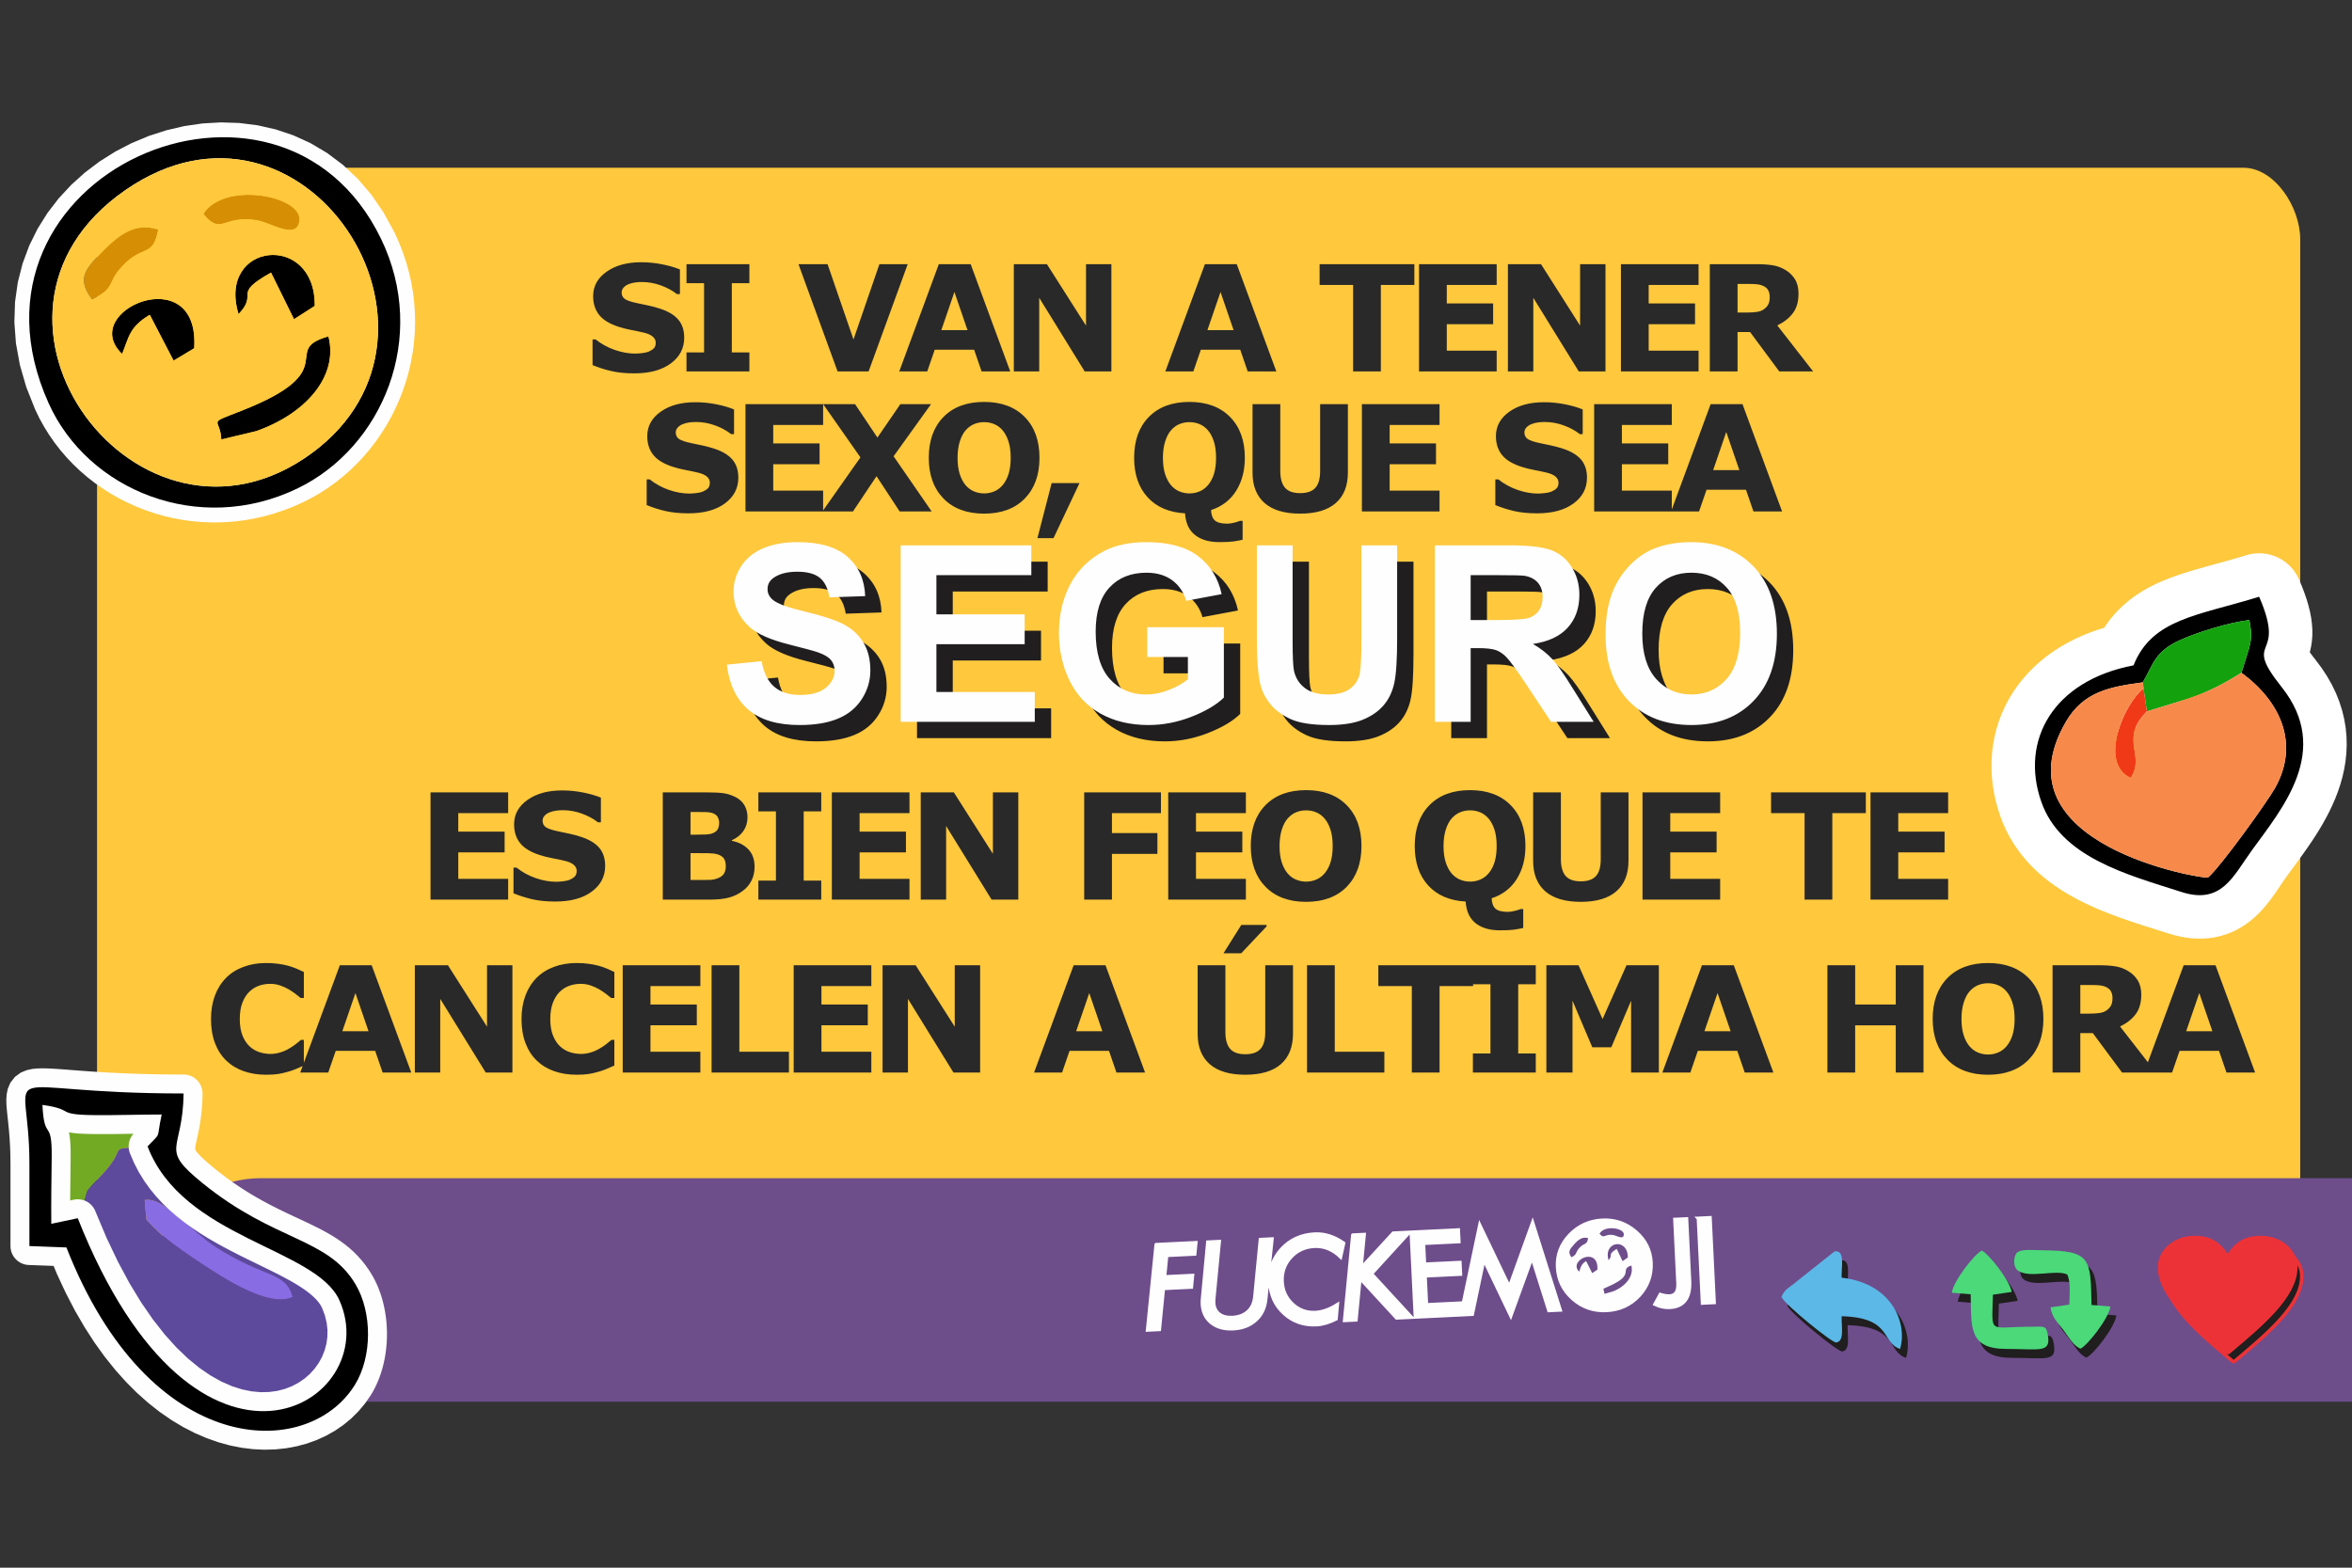 <?xml version="1.0" encoding="UTF-8"?>
<!DOCTYPE svg PUBLIC "-//W3C//DTD SVG 1.1//EN" "http://www.w3.org/Graphics/SVG/1.1/DTD/svg11.dtd">
<!-- Creator: CorelDRAW 2017 -->
<svg xmlns="http://www.w3.org/2000/svg" xml:space="preserve" width="50.8mm" height="33.867mm" version="1.1" style="shape-rendering:geometricPrecision; text-rendering:geometricPrecision; image-rendering:optimizeQuality; fill-rule:evenodd; clip-rule:evenodd"
viewBox="0 0 5079.98 3386.66"
 xmlns:xlink="http://www.w3.org/1999/xlink">
 <rect x="0" y="0" width="5079.98" height="3386.66" fill="#333333" stroke="none"/>
 <defs>
  <style type="text/css">
   <![CDATA[
    .str1 {stroke:#FEFEFE;stroke-width:7.62;stroke-miterlimit:22.926}
    .str0 {stroke:#ED3237;stroke-width:15.03;stroke-linecap:round;stroke-linejoin:round;stroke-miterlimit:22.926}
    .fil6 {fill:none;fill-rule:nonzero}
    .fil22 {fill:#6E4D8B}
    .fil1 {fill:#6E4D8B}
    .fil5 {fill:#201E1E}
    .fil12 {fill:black}
    .fil17 {fill:#13A10E}
    .fil13 {fill:#4BD97A}
    .fil14 {fill:#5CB8E6}
    .fil10 {fill:#5D4A9D}
    .fil9 {fill:#73AA24}
    .fil8 {fill:#886CE4}
    .fil20 {fill:#D68F04}
    .fil18 {fill:#F03917}
    .fil19 {fill:#F7894A}
    .fil0 {fill:#FFC83D}
    .fil4 {fill:#FEFEFE;fill-rule:nonzero}
    .fil21 {fill:#FEFEFE;fill-rule:nonzero}
    .fil11 {fill:#FEFEFE;fill-rule:nonzero}
    .fil15 {fill:#ED3237;fill-rule:nonzero}
    .fil2 {fill:#292929;fill-rule:nonzero}
    .fil3 {fill:#201E1E;fill-rule:nonzero}
    .fil7 {fill:#201E1E;fill-rule:nonzero}
    .fil16 {fill:white;fill-rule:nonzero}
   ]]>
  </style>
 </defs>
 <g id="Capa_x0020_1">
  <rect class="fil0" x="209.59" y="362.34" width="4758.55" height="2563.24" rx="122.87" ry="154.43"/>
  <path class="fil1" d="M562.96 2545.24l4541.11 0 0 482.81 -4541.11 0c-132.74,0 -241.41,-108.63 -241.41,-241.41l0 0c0,-132.78 108.63,-241.4 241.41,-241.4z"/>
  <path class="fil2" d="M1477.8 729.57c0,22.79 -9.67,41.33 -29.01,55.57 -19.34,14.29 -45.58,21.41 -78.74,21.41 -19.18,0 -35.91,-1.7 -50.15,-5.04 -14.3,-3.35 -27.63,-7.65 -40.06,-12.81l0 -55.47 6.53 0c12.33,9.83 26.14,17.38 41.39,22.69 15.3,5.26 29.97,7.92 44.05,7.92 3.66,0 8.39,-0.32 14.34,-0.96 5.9,-0.58 10.68,-1.65 14.45,-3.08 4.52,-1.91 8.29,-4.25 11.27,-7.01 2.92,-2.82 4.41,-7.02 4.41,-12.49 0,-5.1 -2.13,-9.46 -6.43,-13.18 -4.3,-3.66 -10.63,-6.48 -18.92,-8.45 -8.71,-2.07 -17.9,-4.03 -27.62,-5.84 -9.67,-1.81 -18.81,-4.14 -27.31,-6.91 -19.5,-6.32 -33.48,-14.93 -42.03,-25.77 -8.56,-10.83 -12.86,-24.28 -12.86,-40.38 0,-21.57 9.67,-39.15 29.01,-52.81 19.34,-13.65 44.21,-20.45 74.6,-20.45 15.25,0 30.28,1.48 45.16,4.41 14.93,2.97 27.79,6.69 38.68,11.15l0 53.29 -6.38 0c-9.29,-7.43 -20.77,-13.65 -34.27,-18.65 -13.54,-4.99 -27.36,-7.49 -41.44,-7.49 -4.99,0 -9.93,0.32 -14.82,1.01 -4.94,0.69 -9.67,1.92 -14.24,3.78 -4.04,1.59 -7.49,3.93 -10.42,7.06 -2.92,3.14 -4.35,6.75 -4.35,10.79 0,6.11 2.34,10.78 7.01,14.08 4.68,3.24 13.44,6.21 26.41,8.92 8.5,1.76 16.68,3.51 24.54,5.16 7.81,1.64 16.21,3.93 25.24,6.85 17.75,5.79 30.82,13.71 39.27,23.7 8.44,9.99 12.69,23 12.69,39zm140.75 72.84l-135.8 0 0 -41.12 37.93 0 0 -149.52 -37.93 0 0 -41.12 135.8 0 0 41.12 -37.93 0 0 149.52 37.93 0 0 41.12zm341.96 -231.76l-84.48 231.76 -66.95 0 -84.47 -231.76 62.8 0 56 162.74 56 -162.74 61.1 0zm221.46 231.76l-61.85 0 -16.1 -46.86 -85.17 0 -16.15 46.86 -60.46 0 85.48 -231.76 68.76 0 85.49 231.76zm-92.29 -89.26l-28.27 -82.41 -28.27 82.41 56.54 0zm310.77 89.26l-57.65 0 -98.24 -159.08 0 159.08 -54.83 0 0 -231.76 71.46 0 84.43 132.78 0 -132.78 54.83 0 0 231.76zm356.25 0l-61.85 0 -16.1 -46.86 -85.17 0 -16.15 46.86 -60.46 0 85.48 -231.76 68.76 0 85.49 231.76zm-92.29 -89.26l-28.27 -82.41 -28.27 82.41 56.54 0zm390.41 -97.55l-72.37 0 0 186.81 -59.93 0 0 -186.81 -72.36 0 0 -44.95 204.66 0 0 44.95zm177.78 186.81l-167.68 0 0 -231.76 167.68 0 0 44.95 -107.75 0 0 39.85 100.1 0 0 44.95 -100.1 0 0 57.06 107.75 0 0 44.95zm235.01 0l-57.65 0 -98.24 -159.08 0 159.08 -54.83 0 0 -231.76 71.46 0 84.43 132.78 0 -132.78 54.83 0 0 231.76zm201.05 0l-167.68 0 0 -231.76 167.68 0 0 44.95 -107.75 0 0 39.85 100.1 0 0 44.95 -100.1 0 0 57.06 107.75 0 0 44.95zm153.72 -160.99c0,-5.74 -1.17,-10.68 -3.51,-14.77 -2.39,-4.14 -6.43,-7.38 -12.17,-9.72 -3.98,-1.65 -8.6,-2.66 -13.92,-3.03 -5.31,-0.37 -11.53,-0.53 -18.59,-0.53l-21.31 0 0 61.84 18.12 0c9.4,0 17.27,-0.48 23.59,-1.38 6.37,-0.96 11.69,-3.03 15.99,-6.32 4.09,-3.19 7.07,-6.7 8.98,-10.57 1.86,-3.88 2.82,-9.04 2.82,-15.52zm93.72 160.99l-73.11 0 -63.07 -85.12 -27.04 0 0 85.12 -59.93 0 0 -231.76 100.15 0c13.71,0 25.45,0.8 35.28,2.34 9.88,1.54 19.07,4.94 27.68,10.09 8.72,5.21 15.68,11.9 20.78,20.14 5.15,8.23 7.7,18.6 7.7,31.03 0,17.11 -3.93,31.03 -11.85,41.81 -7.91,10.79 -19.23,19.77 -33.95,26.94l77.36 99.41z"/>
  <path class="fil2" d="M1594.68 1031.95c0,22.79 -9.67,41.33 -29.01,55.57 -19.34,14.29 -45.58,21.41 -78.74,21.41 -19.18,0 -35.91,-1.7 -50.15,-5.04 -14.3,-3.35 -27.63,-7.65 -40.06,-12.81l0 -55.47 6.53 0c12.33,9.83 26.14,17.38 41.39,22.69 15.3,5.26 29.97,7.92 44.05,7.92 3.66,0 8.39,-0.32 14.34,-0.96 5.9,-0.58 10.68,-1.65 14.45,-3.08 4.52,-1.91 8.29,-4.25 11.27,-7.01 2.92,-2.82 4.41,-7.02 4.41,-12.49 0,-5.1 -2.13,-9.46 -6.43,-13.18 -4.3,-3.66 -10.63,-6.48 -18.92,-8.45 -8.71,-2.07 -17.9,-4.03 -27.62,-5.84 -9.67,-1.81 -18.81,-4.14 -27.31,-6.91 -19.5,-6.32 -33.48,-14.93 -42.03,-25.77 -8.56,-10.83 -12.86,-24.28 -12.86,-40.38 0,-21.57 9.67,-39.15 29.01,-52.81 19.34,-13.65 44.21,-20.45 74.6,-20.45 15.25,0 30.28,1.48 45.16,4.41 14.93,2.97 27.79,6.69 38.68,11.15l0 53.29 -6.38 0c-9.29,-7.43 -20.77,-13.65 -34.27,-18.65 -13.54,-4.99 -27.36,-7.49 -41.44,-7.49 -4.99,0 -9.93,0.32 -14.82,1.01 -4.94,0.69 -9.67,1.92 -14.24,3.78 -4.04,1.59 -7.49,3.93 -10.42,7.06 -2.92,3.14 -4.35,6.75 -4.35,10.79 0,6.11 2.34,10.78 7.01,14.08 4.68,3.24 13.44,6.21 26.41,8.92 8.5,1.76 16.68,3.51 24.54,5.16 7.81,1.64 16.21,3.93 25.24,6.85 17.75,5.79 30.82,13.71 39.27,23.7 8.44,9.99 12.69,23 12.69,39zm183.15 72.84l-167.68 0 0 -231.76 167.68 0 0 44.95 -107.75 0 0 39.85 100.1 0 0 44.95 -100.1 0 0 57.06 107.75 0 0 44.95zm234.37 0l-69.07 0 -49.94 -76.08 -50.85 76.08 -66.04 0 82.14 -116.73 -80.55 -115.03 68.91 0 48.3 72.21 49.57 -72.21 66.25 0 -80.86 112.64 82.14 119.12zm232.93 -115.83c0,36.93 -10.57,66.26 -31.77,87.99 -21.2,21.73 -50.48,32.62 -87.83,32.62 -37.3,0 -66.52,-10.89 -87.72,-32.62 -21.2,-21.73 -31.77,-51.06 -31.77,-87.99 0,-37.19 10.57,-66.62 31.77,-88.25 21.2,-21.62 50.42,-32.46 87.72,-32.46 37.14,0 66.36,10.84 87.67,32.46 21.31,21.63 31.93,51.06 31.93,88.25zm-79.27 58.71c5.79,-7.06 10.09,-15.35 12.91,-24.97 2.82,-9.62 4.2,-20.88 4.2,-33.9 0,-13.86 -1.6,-25.71 -4.84,-35.49 -3.18,-9.72 -7.44,-17.64 -12.59,-23.64 -5.31,-6.22 -11.42,-10.73 -18.33,-13.55 -6.91,-2.82 -14.08,-4.2 -21.52,-4.2 -7.6,0 -14.72,1.33 -21.41,4.04 -6.75,2.71 -12.86,7.17 -18.49,13.39 -5.21,5.84 -9.4,13.81 -12.7,24.07 -3.24,10.2 -4.89,22.05 -4.89,35.54 0,13.82 1.6,25.61 4.73,35.28 3.19,9.73 7.39,17.64 12.54,23.75 5.21,6.11 11.27,10.63 18.23,13.55 6.96,2.92 14.29,4.36 21.99,4.36 7.65,0 14.99,-1.49 21.95,-4.47 6.96,-2.92 13.01,-7.54 18.22,-13.76zm165.71 -4.09l-56.1 118.91 -34.75 0 30.71 -118.91 60.14 0zm277.83 4.09c5.79,-7.06 10.09,-15.35 12.91,-24.97 2.82,-9.62 4.2,-20.88 4.2,-33.9 0,-13.86 -1.6,-25.71 -4.84,-35.49 -3.18,-9.72 -7.44,-17.64 -12.59,-23.64 -5.31,-6.22 -11.42,-10.73 -18.33,-13.55 -6.91,-2.82 -14.08,-4.2 -21.52,-4.2 -7.6,0 -14.72,1.33 -21.41,4.04 -6.75,2.71 -12.86,7.17 -18.49,13.39 -5.21,5.84 -9.4,13.81 -12.7,24.07 -3.24,10.2 -4.89,22.05 -4.89,35.54 0,13.82 1.6,25.61 4.73,35.28 3.19,9.73 7.39,17.64 12.54,23.75 5.21,6.11 11.27,10.63 18.23,13.55 6.96,2.92 14.29,4.36 21.99,4.36 7.65,0 14.99,-1.49 21.95,-4.47 6.96,-2.92 13.01,-7.54 18.22,-13.76zm6.27 54.25c0.42,10.47 3.24,17.96 8.39,22.53 5.21,4.51 14.08,6.8 26.68,6.8 4.25,0 9.29,-0.74 15.09,-2.18 5.79,-1.43 9.88,-2.76 12.16,-3.88l5.9 0 0 40.81c-5.79,1.33 -12.11,2.49 -18.91,3.56 -6.81,1.01 -17.22,1.54 -31.25,1.54 -12.38,0 -23.16,-1.54 -32.35,-4.62 -9.2,-3.09 -16.85,-7.39 -22.96,-13.02 -6.05,-5.53 -10.57,-12.06 -13.54,-19.55 -3.03,-7.5 -4.79,-15.84 -5.32,-24.98 -34.59,-1.96 -61.58,-13.54 -80.92,-34.74 -19.39,-21.26 -29.06,-49.63 -29.06,-85.23 0,-37.24 10.57,-66.62 31.77,-88.25 21.2,-21.62 50.42,-32.46 87.72,-32.46 37.14,0 66.36,10.84 87.67,32.46 21.31,21.63 31.93,51.01 31.93,88.25 0,27.53 -6.21,51.22 -18.7,71.2 -12.43,19.98 -30.55,33.9 -54.3,41.76zm295.57 -81.08c0,28.64 -8.72,50.58 -26.09,65.83 -17.43,15.25 -43.09,22.9 -76.93,22.9 -33.9,0 -59.51,-7.65 -76.89,-22.9 -17.37,-15.25 -26.03,-37.14 -26.03,-65.67l0 -147.97 59.93 0 0 144.46c0,16.1 3.35,28.06 10.1,35.97 6.74,7.87 17.69,11.8 32.89,11.8 14.93,0 25.82,-3.77 32.72,-11.37 6.91,-7.54 10.37,-19.71 10.37,-36.4l0 -144.46 59.93 0 0 147.81zm197.97 83.95l-167.68 0 0 -231.76 167.68 0 0 44.95 -107.75 0 0 39.85 100.1 0 0 44.95 -100.1 0 0 57.06 107.75 0 0 44.95zm318.47 -72.84c0,22.79 -9.67,41.33 -29.01,55.57 -19.34,14.29 -45.58,21.41 -78.74,21.41 -19.18,0 -35.91,-1.7 -50.15,-5.04 -14.3,-3.35 -27.63,-7.65 -40.06,-12.81l0 -55.47 6.53 0c12.33,9.83 26.14,17.38 41.39,22.69 15.3,5.26 29.97,7.92 44.05,7.92 3.66,0 8.39,-0.32 14.34,-0.96 5.9,-0.58 10.68,-1.65 14.45,-3.08 4.52,-1.91 8.29,-4.25 11.27,-7.01 2.92,-2.82 4.41,-7.02 4.41,-12.49 0,-5.1 -2.13,-9.46 -6.43,-13.18 -4.3,-3.66 -10.63,-6.48 -18.92,-8.45 -8.71,-2.07 -17.9,-4.03 -27.62,-5.84 -9.67,-1.81 -18.81,-4.14 -27.31,-6.91 -19.5,-6.32 -33.48,-14.93 -42.03,-25.77 -8.56,-10.83 -12.86,-24.28 -12.86,-40.38 0,-21.57 9.67,-39.15 29.01,-52.81 19.34,-13.65 44.21,-20.45 74.6,-20.45 15.25,0 30.28,1.48 45.16,4.41 14.93,2.97 27.79,6.69 38.68,11.15l0 53.29 -6.38 0c-9.29,-7.43 -20.77,-13.65 -34.27,-18.65 -13.54,-4.99 -27.36,-7.49 -41.44,-7.49 -4.99,0 -9.93,0.32 -14.82,1.01 -4.94,0.69 -9.67,1.92 -14.24,3.78 -4.04,1.59 -7.49,3.93 -10.42,7.06 -2.92,3.14 -4.35,6.75 -4.35,10.79 0,6.11 2.34,10.78 7.01,14.08 4.68,3.24 13.44,6.21 26.41,8.92 8.5,1.76 16.68,3.51 24.54,5.16 7.81,1.64 16.21,3.93 25.24,6.85 17.75,5.79 30.82,13.71 39.27,23.7 8.44,9.99 12.69,23 12.69,39zm183.15 72.84l-167.68 0 0 -231.76 167.68 0 0 44.95 -107.75 0 0 39.85 100.1 0 0 44.95 -100.1 0 0 57.06 107.75 0 0 44.95zm238.2 0l-61.85 0 -16.1 -46.86 -85.17 0 -16.15 46.86 -60.46 0 85.48 -231.76 68.76 0 85.49 231.76zm-92.29 -89.26l-28.27 -82.41 -28.27 82.41 56.54 0z"/>
  <path class="fil2" d="M1097.56 1943.44l-167.68 0 0 -231.76 167.68 0 0 44.95 -107.75 0 0 39.85 100.1 0 0 44.95 -100.1 0 0 57.06 107.75 0 0 44.95zm209.5 -72.84c0,22.79 -9.67,41.33 -29.01,55.57 -19.34,14.29 -45.58,21.41 -78.74,21.41 -19.18,0 -35.91,-1.7 -50.15,-5.04 -14.3,-3.35 -27.63,-7.65 -40.06,-12.81l0 -55.47 6.53 0c12.33,9.83 26.14,17.38 41.39,22.69 15.3,5.26 29.97,7.92 44.05,7.92 3.66,0 8.39,-0.32 14.34,-0.96 5.9,-0.58 10.68,-1.65 14.45,-3.08 4.52,-1.91 8.29,-4.25 11.27,-7.01 2.92,-2.82 4.41,-7.02 4.41,-12.49 0,-5.1 -2.13,-9.46 -6.43,-13.18 -4.3,-3.66 -10.63,-6.48 -18.92,-8.45 -8.71,-2.07 -17.9,-4.03 -27.62,-5.84 -9.67,-1.81 -18.81,-4.14 -27.31,-6.91 -19.5,-6.32 -33.48,-14.93 -42.03,-25.77 -8.56,-10.83 -12.86,-24.28 -12.86,-40.38 0,-21.57 9.67,-39.15 29.01,-52.81 19.34,-13.65 44.21,-20.45 74.6,-20.45 15.25,0 30.28,1.48 45.16,4.41 14.93,2.97 27.79,6.69 38.68,11.15l0 53.29 -6.38 0c-9.29,-7.43 -20.77,-13.65 -34.27,-18.65 -13.54,-4.99 -27.36,-7.49 -41.44,-7.49 -4.99,0 -9.93,0.32 -14.82,1.01 -4.94,0.69 -9.67,1.92 -14.24,3.78 -4.04,1.59 -7.49,3.93 -10.42,7.06 -2.92,3.14 -4.35,6.75 -4.35,10.79 0,6.11 2.34,10.78 7.01,14.08 4.68,3.24 13.44,6.21 26.41,8.92 8.5,1.76 16.68,3.51 24.54,5.16 7.81,1.64 16.21,3.93 25.24,6.85 17.75,5.79 30.82,13.71 39.27,23.7 8.44,9.99 12.69,23 12.69,39zm322.72 1.8c0,11.21 -2.23,21.26 -6.74,30.08 -4.52,8.82 -10.74,16.15 -18.6,21.94 -9.14,6.85 -19.18,11.74 -30.12,14.66 -10.95,2.93 -24.87,4.36 -41.66,4.36l-101.16 0 0 -231.76 90 0c18.7,0 32.36,0.64 41.07,1.86 8.66,1.27 17.22,3.98 25.77,8.23 8.82,4.47 15.36,10.47 19.66,17.96 4.3,7.55 6.48,16.1 6.48,25.77 0,11.21 -2.92,21.1 -8.82,29.65 -5.89,8.55 -14.24,15.2 -25.02,19.98l0 1.22c15.09,3.03 27.04,9.24 35.92,18.7 8.81,9.46 13.22,21.89 13.22,37.35zm-76.5 -95.26c0,-3.83 -0.96,-7.71 -2.87,-11.53 -1.92,-3.83 -5.26,-6.7 -10.1,-8.56 -4.36,-1.7 -9.72,-2.6 -16.2,-2.76 -6.43,-0.16 -15.47,-0.21 -27.1,-0.21l-5.58 0 0 49.09 9.3 0c9.35,0 17.32,-0.16 23.96,-0.48 6.59,-0.31 11.8,-1.32 15.62,-3.13 5.31,-2.34 8.82,-5.47 10.47,-9.25 1.65,-3.77 2.5,-8.18 2.5,-13.17zm14.34 94.36c0,-7.44 -1.43,-13.12 -4.25,-17.16 -2.82,-3.99 -7.65,-7.02 -14.4,-8.98 -4.62,-1.33 -11,-2.07 -19.13,-2.18 -8.12,-0.11 -16.63,-0.16 -25.45,-0.16l-12.96 0 0 58.02 4.3 0c16.69,0 28.59,-0.05 35.81,-0.16 7.18,-0.1 13.82,-1.43 19.88,-4.09 6.16,-2.6 10.41,-6.06 12.75,-10.36 2.28,-4.36 3.45,-9.3 3.45,-14.93zm206.15 71.94l-135.8 0 0 -41.12 37.93 0 0 -149.52 -37.93 0 0 -41.12 135.8 0 0 41.12 -37.93 0 0 149.52 37.93 0 0 41.12zm190.59 0l-167.68 0 0 -231.76 167.68 0 0 44.95 -107.75 0 0 39.85 100.1 0 0 44.95 -100.1 0 0 57.06 107.75 0 0 44.95zm235.01 0l-57.65 0 -98.24 -159.08 0 159.08 -54.83 0 0 -231.76 71.46 0 84.43 132.78 0 -132.78 54.83 0 0 231.76zm308.11 -186.81l-105.84 0 0 43.04 98.19 0 0 44.95 -98.19 0 0 98.82 -59.93 0 0 -231.76 165.77 0 0 44.95zm183.41 186.81l-167.68 0 0 -231.76 167.68 0 0 44.95 -107.75 0 0 39.85 100.1 0 0 44.95 -100.1 0 0 57.06 107.75 0 0 44.95zm249.67 -115.83c0,36.93 -10.57,66.26 -31.77,87.99 -21.2,21.73 -50.48,32.62 -87.83,32.62 -37.3,0 -66.52,-10.89 -87.72,-32.62 -21.2,-21.73 -31.77,-51.06 -31.77,-87.99 0,-37.19 10.57,-66.62 31.77,-88.25 21.2,-21.62 50.42,-32.46 87.72,-32.46 37.14,0 66.36,10.84 87.67,32.46 21.31,21.63 31.93,51.06 31.93,88.25zm-79.27 58.71c5.79,-7.06 10.09,-15.35 12.91,-24.97 2.82,-9.62 4.2,-20.88 4.2,-33.9 0,-13.86 -1.6,-25.71 -4.84,-35.49 -3.18,-9.72 -7.44,-17.64 -12.59,-23.64 -5.31,-6.22 -11.42,-10.73 -18.33,-13.55 -6.91,-2.82 -14.08,-4.2 -21.52,-4.2 -7.6,0 -14.72,1.33 -21.41,4.04 -6.75,2.71 -12.86,7.17 -18.49,13.39 -5.21,5.84 -9.4,13.81 -12.7,24.07 -3.24,10.2 -4.89,22.05 -4.89,35.54 0,13.82 1.6,25.61 4.73,35.28 3.19,9.73 7.39,17.64 12.54,23.75 5.21,6.11 11.27,10.63 18.23,13.55 6.96,2.92 14.29,4.36 21.99,4.36 7.65,0 14.99,-1.49 21.95,-4.47 6.96,-2.92 13.01,-7.54 18.22,-13.76zm354.17 0c5.79,-7.06 10.09,-15.35 12.91,-24.97 2.82,-9.62 4.2,-20.88 4.2,-33.9 0,-13.86 -1.6,-25.71 -4.84,-35.49 -3.18,-9.72 -7.44,-17.64 -12.59,-23.64 -5.31,-6.22 -11.42,-10.73 -18.33,-13.55 -6.91,-2.82 -14.08,-4.2 -21.52,-4.2 -7.6,0 -14.72,1.33 -21.41,4.04 -6.75,2.71 -12.86,7.17 -18.49,13.39 -5.21,5.84 -9.4,13.81 -12.7,24.07 -3.24,10.2 -4.89,22.05 -4.89,35.54 0,13.82 1.6,25.61 4.73,35.28 3.19,9.73 7.39,17.64 12.54,23.75 5.21,6.11 11.27,10.63 18.23,13.55 6.96,2.92 14.29,4.36 21.99,4.36 7.65,0 14.99,-1.49 21.95,-4.47 6.96,-2.92 13.01,-7.54 18.22,-13.76zm6.27 54.25c0.42,10.47 3.24,17.96 8.39,22.53 5.21,4.51 14.08,6.8 26.68,6.8 4.25,0 9.29,-0.74 15.09,-2.18 5.79,-1.43 9.88,-2.76 12.16,-3.88l5.9 0 0 40.81c-5.79,1.33 -12.11,2.49 -18.91,3.56 -6.81,1.01 -17.22,1.54 -31.25,1.54 -12.38,0 -23.16,-1.54 -32.35,-4.62 -9.2,-3.09 -16.85,-7.39 -22.96,-13.02 -6.05,-5.53 -10.57,-12.06 -13.54,-19.55 -3.03,-7.5 -4.79,-15.84 -5.32,-24.98 -34.59,-1.96 -61.58,-13.54 -80.92,-34.74 -19.39,-21.26 -29.06,-49.63 -29.06,-85.23 0,-37.24 10.57,-66.62 31.77,-88.25 21.2,-21.62 50.42,-32.46 87.72,-32.46 37.14,0 66.36,10.84 87.67,32.46 21.31,21.63 31.93,51.01 31.93,88.25 0,27.53 -6.21,51.22 -18.7,71.2 -12.43,19.98 -30.55,33.9 -54.3,41.76zm295.57 -81.08c0,28.64 -8.72,50.58 -26.09,65.83 -17.43,15.25 -43.09,22.9 -76.93,22.9 -33.9,0 -59.51,-7.65 -76.89,-22.9 -17.37,-15.25 -26.03,-37.14 -26.03,-65.67l0 -147.97 59.93 0 0 144.46c0,16.1 3.35,28.06 10.1,35.97 6.74,7.87 17.69,11.8 32.89,11.8 14.93,0 25.82,-3.77 32.72,-11.37 6.91,-7.54 10.37,-19.71 10.37,-36.4l0 -144.46 59.93 0 0 147.81zm197.97 83.95l-167.68 0 0 -231.76 167.68 0 0 44.95 -107.75 0 0 39.85 100.1 0 0 44.95 -100.1 0 0 57.06 107.75 0 0 44.95zm314.65 -186.81l-72.37 0 0 186.81 -59.93 0 0 -186.81 -72.36 0 0 -44.95 204.66 0 0 44.95zm177.78 186.81l-167.68 0 0 -231.76 167.68 0 0 44.95 -107.75 0 0 39.85 100.1 0 0 44.95 -100.1 0 0 57.06 107.75 0 0 44.95z"/>
  <path class="fil3" d="M1605.21 1471.08l75.08 -7.45c4.52,25.12 13.57,43.49 27.33,55.29 13.76,11.8 32.3,17.66 55.64,17.66 24.68,0 43.31,-5.24 55.83,-15.71 12.51,-10.47 18.81,-22.72 18.81,-36.74 0,-9.05 -2.66,-16.68 -7.9,-23.07 -5.23,-6.3 -14.46,-11.81 -27.6,-16.42 -8.96,-3.2 -29.37,-8.7 -61.32,-16.69 -41.09,-10.29 -69.93,-22.89 -86.53,-37.89 -23.34,-21.03 -34.97,-46.68 -34.97,-76.94 0,-19.44 5.51,-37.72 16.42,-54.67 11.01,-16.95 26.8,-29.82 47.48,-38.7 20.68,-8.87 45.53,-13.31 74.81,-13.31 47.66,0 83.6,10.56 107.65,31.77 24.14,21.21 36.75,49.44 37.99,84.85l-77.21 2.66c-3.29,-19.7 -10.3,-33.81 -21.03,-42.42 -10.74,-8.61 -26.89,-12.96 -48.37,-12.96 -22.19,0 -39.58,4.61 -52.1,13.84 -8.07,5.95 -12.15,13.85 -12.15,23.79 0,9.05 3.81,16.77 11.44,23.16 9.68,8.25 33.2,16.77 70.56,25.65 37.36,8.78 64.96,18.01 82.8,27.42 17.93,9.5 31.95,22.37 42.06,38.78 10.12,16.42 15.18,36.66 15.18,60.71 0,21.83 -6.03,42.33 -18.19,61.41 -12.16,19.08 -29.29,33.28 -51.48,42.51 -22.18,9.32 -49.87,13.93 -82.97,13.93 -48.19,0 -85.2,-11.09 -111.03,-33.37 -25.82,-22.18 -41.17,-54.58 -46.23,-97.09zm375.39 123.54l0 -381.26 282.22 0 0 64.43 -205.01 0 0 84.67 190.63 0 0 64.43 -190.63 0 0 103.3 212.46 0 0 64.43 -289.67 0zm532.48 -140.04l0 -64.43 165.6 0 0 152.11c-16.06,15.71 -39.41,29.46 -70.02,41.44 -30.53,11.9 -61.5,17.84 -92.92,17.84 -39.85,0 -74.55,-8.34 -104.19,-25.11 -29.55,-16.78 -51.83,-40.83 -66.74,-71.98 -14.91,-31.15 -22.36,-65.14 -22.36,-101.79 0,-39.76 8.34,-75.08 24.94,-106.05 16.68,-30.89 41,-54.67 73.04,-71.18 24.49,-12.69 54.84,-18.99 91.23,-18.99 47.3,0 84.31,9.94 110.93,29.82 26.54,19.97 43.66,47.39 51.3,82.54l-76.68 14.37c-5.33,-18.72 -15.44,-33.54 -30.26,-44.46 -14.74,-10.83 -33.2,-16.24 -55.38,-16.24 -33.55,0 -60.26,10.65 -80.05,32.04 -19.79,21.39 -29.73,53.07 -29.73,95.04 0,45.35 10.03,79.34 30.08,101.97 20.15,22.64 46.42,33.99 78.99,33.99 16.06,0 32.21,-3.19 48.37,-9.49 16.24,-6.3 30.08,-14.02 41.71,-23.08l0 -48.36 -87.86 0zm236.86 -241.22l77.21 0 0 206.61c0,32.83 0.98,54.04 2.84,63.72 3.28,15.62 11.01,28.22 23.25,37.63 12.34,9.49 29.11,14.19 50.41,14.19 21.57,0 37.9,-4.43 48.9,-13.4 11,-8.96 17.57,-19.88 19.79,-32.92 2.22,-13.05 3.37,-34.61 3.37,-64.79l0 -211.04 77.21 0 0 200.48c0,45.8 -2.04,78.19 -6.21,97.09 -4.17,18.9 -11.8,34.88 -22.99,47.93 -11.09,13.04 -26,23.34 -44.64,31.06 -18.72,7.72 -43.04,11.62 -73.12,11.62 -36.3,0 -63.81,-4.17 -82.54,-12.6 -18.72,-8.43 -33.54,-19.35 -44.46,-32.84 -10.91,-13.49 -18.01,-27.51 -21.48,-42.33 -5.05,-21.83 -7.54,-54.13 -7.54,-96.82l0 -203.59zm384.54 381.26l0 -381.26 162.14 0c40.74,0 70.38,3.47 88.84,10.3 18.54,6.83 33.28,18.99 44.37,36.47 11.09,17.58 16.68,37.54 16.68,60.09 0,28.66 -8.34,52.27 -25.11,70.9 -16.77,18.64 -41.8,30.36 -75.17,35.24 16.6,9.67 30.26,20.32 41,31.95 10.83,11.62 25.38,32.3 43.66,61.94l46.51 74.37 -92.03 0 -55.2 -83.24c-19.79,-29.56 -33.37,-48.19 -40.74,-55.91 -7.27,-7.64 -15,-12.96 -23.16,-15.8 -8.25,-2.84 -21.21,-4.26 -38.96,-4.26l-15.62 0 0 159.21 -77.21 0zm77.21 -219.91l56.98 0c36.91,0 59.9,-1.6 69.13,-4.71 9.14,-3.1 16.42,-8.52 21.57,-16.15 5.23,-7.63 7.8,-17.22 7.8,-28.66 0,-12.87 -3.46,-23.17 -10.29,-31.15 -6.83,-7.9 -16.51,-12.87 -28.93,-14.91 -6.3,-0.89 -25.03,-1.34 -56.18,-1.34l-60.08 0 0 96.92zm291.36 31.59c0,-38.87 5.85,-71.53 17.48,-97.98 8.61,-19.43 20.5,-36.92 35.5,-52.36 15,-15.44 31.41,-26.89 49.25,-34.43 23.79,-10.03 51.21,-15.09 82.27,-15.09 56.27,0 101.17,17.49 134.98,52.36 33.73,34.97 50.59,83.51 50.59,145.72 0,61.68 -16.77,109.96 -50.23,144.75 -33.46,34.88 -78.27,52.27 -134.27,52.27 -56.71,0 -101.89,-17.3 -135.34,-52 -33.46,-34.61 -50.23,-82.36 -50.23,-143.24zm79.34 -2.57c0,43.22 10.02,75.96 29.99,98.33 19.97,22.27 45.35,33.45 76.06,33.45 30.79,0 56,-11.09 75.79,-33.19 19.7,-22.18 29.55,-55.37 29.55,-99.66 0,-43.75 -9.58,-76.41 -28.84,-97.89 -19.17,-21.56 -44.64,-32.3 -76.5,-32.3 -31.77,0 -57.42,10.92 -76.86,32.66 -19.43,21.83 -29.19,54.67 -29.19,98.6z"/>
  <path class="fil4" d="M1569.93 1435.8l75.08 -7.45c4.52,25.12 13.57,43.49 27.33,55.29 13.76,11.8 32.3,17.66 55.64,17.66 24.68,0 43.31,-5.24 55.83,-15.71 12.51,-10.47 18.81,-22.72 18.81,-36.74 0,-9.05 -2.66,-16.68 -7.9,-23.07 -5.23,-6.3 -14.46,-11.81 -27.6,-16.42 -8.96,-3.2 -29.37,-8.7 -61.32,-16.69 -41.09,-10.29 -69.93,-22.89 -86.53,-37.89 -23.34,-21.03 -34.97,-46.68 -34.97,-76.94 0,-19.44 5.51,-37.72 16.42,-54.67 11.01,-16.95 26.8,-29.82 47.48,-38.7 20.68,-8.87 45.53,-13.31 74.81,-13.31 47.66,0 83.6,10.56 107.65,31.77 24.14,21.21 36.75,49.44 37.99,84.85l-77.21 2.66c-3.29,-19.7 -10.3,-33.81 -21.03,-42.42 -10.74,-8.61 -26.89,-12.96 -48.37,-12.96 -22.19,0 -39.58,4.61 -52.1,13.84 -8.07,5.95 -12.15,13.85 -12.15,23.79 0,9.05 3.81,16.77 11.44,23.16 9.68,8.25 33.2,16.77 70.56,25.65 37.36,8.78 64.96,18.01 82.8,27.42 17.93,9.5 31.95,22.37 42.06,38.78 10.12,16.42 15.18,36.66 15.18,60.71 0,21.83 -6.03,42.33 -18.19,61.41 -12.16,19.08 -29.29,33.28 -51.48,42.51 -22.18,9.32 -49.87,13.93 -82.97,13.93 -48.19,0 -85.2,-11.09 -111.03,-33.37 -25.82,-22.18 -41.17,-54.58 -46.23,-97.09zm375.39 123.54l0 -381.26 282.22 0 0 64.43 -205.01 0 0 84.67 190.63 0 0 64.43 -190.63 0 0 103.3 212.46 0 0 64.43 -289.67 0zm532.48 -140.04l0 -64.43 165.6 0 0 152.11c-16.06,15.71 -39.41,29.46 -70.02,41.44 -30.53,11.9 -61.5,17.84 -92.92,17.84 -39.85,0 -74.55,-8.34 -104.19,-25.11 -29.55,-16.78 -51.83,-40.83 -66.74,-71.98 -14.91,-31.15 -22.36,-65.14 -22.36,-101.79 0,-39.76 8.34,-75.08 24.94,-106.05 16.68,-30.89 41,-54.67 73.04,-71.18 24.49,-12.69 54.84,-18.99 91.23,-18.99 47.3,0 84.31,9.94 110.93,29.82 26.54,19.97 43.66,47.39 51.3,82.54l-76.68 14.37c-5.33,-18.72 -15.44,-33.54 -30.26,-44.46 -14.74,-10.83 -33.2,-16.24 -55.38,-16.24 -33.55,0 -60.26,10.65 -80.05,32.04 -19.79,21.39 -29.73,53.07 -29.73,95.04 0,45.35 10.03,79.34 30.08,101.97 20.15,22.64 46.42,33.99 78.99,33.99 16.06,0 32.21,-3.19 48.37,-9.49 16.24,-6.3 30.08,-14.02 41.71,-23.08l0 -48.36 -87.86 0zm236.86 -241.22l77.21 0 0 206.61c0,32.83 0.98,54.04 2.84,63.72 3.28,15.62 11.01,28.22 23.25,37.63 12.34,9.49 29.11,14.19 50.41,14.19 21.57,0 37.9,-4.43 48.9,-13.4 11,-8.96 17.57,-19.88 19.79,-32.92 2.22,-13.05 3.37,-34.61 3.37,-64.79l0 -211.04 77.21 0 0 200.48c0,45.8 -2.04,78.19 -6.21,97.09 -4.17,18.9 -11.8,34.88 -22.99,47.93 -11.09,13.04 -26,23.34 -44.64,31.06 -18.72,7.72 -43.04,11.62 -73.12,11.62 -36.3,0 -63.81,-4.17 -82.54,-12.6 -18.72,-8.43 -33.54,-19.35 -44.46,-32.84 -10.91,-13.49 -18.01,-27.51 -21.48,-42.33 -5.05,-21.83 -7.54,-54.13 -7.54,-96.82l0 -203.59zm384.54 381.26l0 -381.26 162.14 0c40.74,0 70.38,3.47 88.84,10.3 18.54,6.83 33.28,18.99 44.37,36.47 11.09,17.58 16.68,37.54 16.68,60.09 0,28.66 -8.34,52.27 -25.11,70.9 -16.77,18.64 -41.8,30.36 -75.17,35.24 16.6,9.67 30.26,20.32 41,31.95 10.83,11.62 25.38,32.3 43.66,61.94l46.51 74.37 -92.03 0 -55.2 -83.24c-19.79,-29.56 -33.37,-48.19 -40.74,-55.91 -7.27,-7.64 -15,-12.96 -23.16,-15.8 -8.25,-2.84 -21.21,-4.26 -38.96,-4.26l-15.62 0 0 159.21 -77.21 0zm77.21 -219.91l56.98 0c36.91,0 59.9,-1.6 69.13,-4.71 9.14,-3.1 16.42,-8.52 21.57,-16.15 5.23,-7.63 7.8,-17.22 7.8,-28.66 0,-12.87 -3.46,-23.17 -10.29,-31.15 -6.83,-7.9 -16.51,-12.87 -28.93,-14.91 -6.3,-0.89 -25.03,-1.34 -56.18,-1.34l-60.08 0 0 96.92zm291.36 31.59c0,-38.87 5.85,-71.53 17.48,-97.98 8.61,-19.43 20.5,-36.92 35.5,-52.36 15,-15.44 31.41,-26.89 49.25,-34.43 23.79,-10.03 51.21,-15.09 82.27,-15.09 56.27,0 101.17,17.49 134.98,52.36 33.73,34.97 50.59,83.51 50.59,145.72 0,61.68 -16.77,109.96 -50.23,144.75 -33.46,34.88 -78.27,52.27 -134.27,52.27 -56.71,0 -101.89,-17.3 -135.34,-52 -33.46,-34.61 -50.23,-82.36 -50.23,-143.24zm79.34 -2.57c0,43.22 10.02,75.96 29.99,98.33 19.97,22.27 45.35,33.45 76.06,33.45 30.79,0 56,-11.09 75.79,-33.19 19.7,-22.18 29.55,-55.37 29.55,-99.66 0,-43.75 -9.58,-76.41 -28.84,-97.89 -19.17,-21.56 -44.64,-32.3 -76.5,-32.3 -31.77,0 -57.42,10.92 -76.86,32.66 -19.43,21.83 -29.19,54.67 -29.19,98.6z"/>
  <path class="fil5" d="M4469.82 2892.9c12.28,16.3 20.47,32.67 36.48,39.99 15.14,-6.95 61.12,-64.97 64.77,-91.16l-40.82 -3.3c-1.96,-101.47 -0.98,-117.28 -106.88,-118.18 -16.8,-0.14 -45.42,-3.55 -54.39,5.47 -6.86,6.9 -9.66,31.17 3.49,39.26 26.22,16.12 80.65,-3.74 105.44,7.56 7.62,17.23 4.89,42.27 4.34,65.04l-40.55 5.92c3.15,22.28 14.51,31.33 28.12,49.4z"/>
  <path class="fil5" d="M4293.25 2720.88c-15.11,6.93 -61.13,64.99 -64.76,91.12l40.8 3.33c1.4,71.99 -4.6,118.04 77.22,118.04 72.63,0 95.68,9.26 89.64,-29.01 -3.67,-23.25 -8.6,-18.8 -35.65,-18.91 -94.84,-0.4 -85.05,19.72 -83.21,-69.27l40.55 -5.92c-3.38,-23.74 -49.49,-82.46 -64.59,-89.38z"/>
  <path class="fil5" d="M3860.49 2820.96c6.95,16.51 109.59,99.56 118.12,98.51 18.47,-2.29 11.4,-32.46 11.93,-56.71 109.67,2.89 84.76,56.67 126.19,70.64 16.33,-53.19 -15.08,-141.37 -126.26,-153.97 -0.43,-24.97 7.93,-60.4 -15.38,-56.65l-79.28 62.94c-17.18,15.17 -27.52,16.71 -35.32,35.24z"/>
  <g>
   <path class="fil6 str0" d="M4824.37 2741.65c17.92,-30.14 35.84,-45.21 71.69,-45.21 39.58,0 71.69,27 71.69,60.28 0,60.29 -71.69,120.58 -143.38,180.87 -71.69,-60.29 -143.38,-120.58 -143.38,-180.87 0,-33.28 32.11,-60.28 71.69,-60.28 35.85,0 53.77,15.07 71.69,45.21z"/>
   <path id="1" class="fil7" d="M4824.37 2741.65c17.92,-30.14 35.84,-45.21 71.69,-45.21 39.58,0 71.69,27 71.69,60.28 0,60.29 -71.69,120.58 -143.38,180.87 -71.69,-60.29 -143.38,-120.58 -143.38,-180.87 0,-33.28 32.11,-60.28 71.69,-60.28 35.85,0 53.77,15.07 71.69,45.21z"/>
  </g>
  <g>
   <path class="fil8" d="M312.55 2592.43l3.47 41.38c3.04,5.37 28.77,30.14 34.65,34.99 24.14,19.93 58.95,44.28 88.14,63.29 42.09,27.41 142.15,94.15 193.45,69.61 -16.64,-56.86 -55.68,-37.32 -167.94,-109.09 -46.4,-29.66 -113.67,-108.89 -151.77,-100.18z"/>
   <path class="fil9" d="M167.95 2631.71c35.1,-83.39 0.04,-36.83 55.78,-97.94 56.81,-62.29 -1.22,-49.51 95.03,-57.21 31.52,-33.48 18.13,-11.82 30.49,-68.9 -48.04,0 -97.98,1.76 -145.52,1.28 -86.32,-0.86 -39.99,-12.09 -112.06,-22.03 3.78,80.93 20.81,27.33 20,112.43 -0.44,47.1 -1.44,93.99 -0.9,144.45l57.18 -12.08z"/>
   <path class="fil10" d="M350.67 2668.8c-5.88,-4.85 -31.61,-29.62 -34.65,-34.99l-3.47 -41.38c38.1,-8.71 105.37,70.52 151.77,100.18 112.26,71.77 151.3,52.23 167.94,109.09 -51.3,24.54 -151.36,-42.2 -193.45,-69.61 -29.19,-19.01 -64,-43.36 -88.14,-63.29zm-182.72 -37.09c258.33,652.28 664.27,398.44 565.06,177.17 -50.68,-113.04 -338.2,-133.21 -414.25,-332.32 -96.25,7.7 -38.22,-5.08 -95.03,57.21 -55.74,61.11 -20.68,14.55 -55.78,97.94z"/>
   <g>
    <path class="fil11" d="M770.33 2792.15l-74.64 33.46 0 0 -3.13 -5.93 -4.22 -6.14 -5.45 -6.42 -6.74 -6.66 -8.05 -6.84 -9.32 -6.98 -10.49 -7.08 -11.57 -7.12 -12.56 -7.2 -13.45 -7.24 -14.22 -7.34 -14.91 -7.44 -15.5 -7.6 -15.98 -7.78 -16.38 -8.01 -16.7 -8.29 -16.94 -8.64 -17.07 -9.02 -17.12 -9.47 -17.09 -9.97 -16.99 -10.54 -16.79 -11.19 -16.49 -11.9 -16.11 -12.67 -15.64 -13.53 -15.04 -14.44 -14.35 -15.43 -13.52 -16.47 -12.58 -17.57 -11.51 -18.71 -10.28 -19.85 -8.95 -20.99 76.42 -29.18 6.53 15.31 7.5 14.45 8.43 13.71 9.34 13.03 10.22 12.43 11.05 11.89 11.84 11.36 12.58 10.89 13.29 10.43 13.89 10.02 14.43 9.61 14.91 9.26 15.31 8.93 15.62 8.63 15.87 8.38 16 8.16 16.1 7.99 16.1 7.87 16.02 7.8 15.86 7.78 15.65 7.82 15.36 7.92 15.01 8.1 14.6 8.36 14.11 8.7 13.59 9.16 12.96 9.74 12.27 10.46 11.46 11.34 10.47 12.38 9.26 13.54 7.73 14.73 0 0zm0 0c9.23,20.61 0.02,44.82 -20.59,54.05 -20.61,9.23 -44.82,0.02 -54.05,-20.59l74.64 -33.46zm-593.93 -120.42l-16.9 -80.04 46.48 24.96 23.94 56.9 24.55 51.64 25.02 46.59 25.33 41.69 25.5 36.99 25.53 32.47 25.38 28.14 25.08 24.02 24.65 20.12 24.07 16.44 23.37 13.02 22.52 9.84 21.61 6.92 20.65 4.24 19.64 1.82 18.57 -0.39 17.5 -2.41 16.44 -4.25 15.31 -5.93 14.14 -7.47 12.92 -8.88 11.61 -10.14 10.22 -11.27 8.75 -12.26 7.2 -13.09 5.58 -13.81 3.88 -14.37 2.09 -14.83 0.25 -15.24 -1.72 -15.56 -3.8 -15.85 -6.07 -16.13 74.64 -33.46 9.61 25.49 6.2 25.81 2.84 25.8 -0.39 25.46 -3.51 24.87 -6.46 24.01 -9.24 22.89 -11.86 21.57 -14.31 20.04 -16.62 18.33 -18.77 16.38 -20.74 14.26 -22.56 11.91 -24.21 9.37 -25.66 6.63 -26.92 3.69 -27.95 0.57 -28.74 -2.66 -29.35 -6.04 -29.77 -9.52 -29.98 -13.1 -30.05 -16.76 -30.01 -20.5 -29.85 -24.36 -29.58 -28.32 -29.24 -32.42 -28.81 -36.65 -28.28 -41.03 -27.69 -45.55 -26.98 -50.27 -26.21 -55.12 -25.32 -60.16 46.48 24.96zm-46.48 -24.96c-8.31,-21 1.97,-44.78 22.97,-53.09 21,-8.31 44.78,1.97 53.09,22.97l-76.06 30.12zm-27.6 -43l57.18 -12.08 16.9 80.04 -57.18 12.08 -49.35 -39.58 32.45 -40.46zm16.9 80.04c-22.1,4.66 -43.81,-9.47 -48.47,-31.57 -4.66,-22.1 9.47,-43.81 31.57,-48.47l16.9 80.04zm-48.45 -184.86l81.8 0.78 0 -0.01 -0.04 4.46 -0.05 4.45 -0.05 4.41 -0.05 4.42 -0.05 4.42 -0.05 4.47 -0.06 4.42 -0.05 4.42 -0.06 4.43 -0.05 4.44 -0.06 4.44 -0.05 4.4 -0.05 4.45 -0.05 4.46 -0.05 4.48 -0.05 4.43 -0.04 4.43 -0.04 4.5 -0.04 4.48 -0.03 4.47 -0.03 4.5 -0.02 4.49 -0.02 4.52 -0.01 4.54 -0.01 4.54 0 4.53 0.01 4.53 0.02 4.6 0.02 4.62 0.03 4.64 0.03 4.61 0.05 4.63 -81.8 0.88 -0.05 -4.81 -0.03 -4.79 -0.03 -4.72 -0.02 -4.7 -0.02 -4.7 -0.01 -4.71 0 -4.69 0.01 -4.64 0.01 -4.62 0.02 -4.62 0.02 -4.59 0.03 -4.58 0.03 -4.57 0.04 -4.56 0.04 -4.5 0.04 -4.53 0.05 -4.53 0.05 -4.48 0.05 -4.46 0.05 -4.45 0.05 -4.5 0.06 -4.44 0.05 -4.44 0.06 -4.43 0.05 -4.42 0.06 -4.42 0.05 -4.37 0.05 -4.42 0.05 -4.42 0.05 -4.41 0.05 -4.37 0.04 -4.38 0 -0.01zm0 0.01c0.2,-22.58 18.7,-40.72 41.28,-40.52 22.58,0.2 40.72,18.7 40.52,41.28l-81.8 -0.76zm26.49 -152.57l-11.18 81.04 46.45 -42.43 0.35 6.54 0.42 5.7 0.45 4.94 0.48 4.15 0.47 3.37 0.47 2.68 0.43 2.07 0.35 1.41 0.25 0.81 0.17 0.46 0.05 0.15 -0.03 -0.09 0.02 0.02 0.24 0.4 0.55 0.89 0.88 1.39 1.3 2.11 1.58 2.76 1.75 3.38 1.73 3.83 1.58 4.11 1.41 4.38 1.19 4.53 1 4.7 0.82 4.94 0.66 5.16 0.52 5.42 0.41 5.84 0.29 6.3 0.19 6.83 0.08 7.44 -0.02 8.11 -81.8 -0.78 0.02 -7.05 -0.06 -6.2 -0.15 -5.37 -0.21 -4.58 -0.27 -3.82 -0.3 -3.12 -0.3 -2.36 -0.28 -1.64 -0.22 -1.06 -0.13 -0.49 -0.01 -0.04 0.08 0.23 0.17 0.37 0.11 0.24 -0.1 -0.16 -0.42 -0.67 -0.86 -1.37 -1.21 -1.95 -1.54 -2.62 -1.74 -3.26 -1.77 -3.75 -1.65 -3.99 -1.51 -4.26 -1.37 -4.59 -1.19 -4.75 -1.05 -4.97 -0.93 -5.36 -0.81 -5.71 -0.7 -6.13 -0.61 -6.62 -0.52 -7.22 -0.43 -7.86 46.45 -42.43zm-46.45 42.43c-1.05,-22.56 16.39,-41.72 38.95,-42.77 22.56,-1.05 41.72,16.39 42.77,38.95l-81.72 3.82zm153.33 -20.78l-0.82 81.8 0 0 -8.08 -0.12 -7.43 -0.18 -6.81 -0.25 -6.24 -0.3 -5.75 -0.38 -5.37 -0.45 -5.02 -0.54 -4.71 -0.64 -4.45 -0.73 -4.27 -0.86 -4.15 -1.01 -3.96 -1.15 -3.8 -1.29 -3.49 -1.38 -3.13 -1.38 -2.69 -1.31 -2.18 -1.13 -1.75 -0.94 -1.23 -0.65 -0.98 -0.5 -0.77 -0.38 -0.8 -0.36 -0.97 -0.39 -1.1 -0.41 -1.57 -0.5 -2.05 -0.6 -2.48 -0.64 -3.11 -0.72 -3.72 -0.76 -4.33 -0.79 -5.07 -0.83 -5.78 -0.84 11.18 -81.04 7.06 1.04 6.47 1.05 5.99 1.09 5.52 1.14 5.09 1.16 4.8 1.24 4.39 1.28 4.13 1.34 3.94 1.43 3.51 1.43 3.22 1.42 2.87 1.38 2.38 1.22 1.93 1.03 1.31 0.7 0.88 0.45 0.45 0.23 0.17 0.08 0.09 0.04 0.14 0.05 0.44 0.13 0.79 0.19 1.29 0.26 1.85 0.31 2.41 0.32 3 0.32 3.67 0.31 4.37 0.28 5.06 0.26 5.79 0.21 6.53 0.16 7.34 0.1 0 0zm0 0c22.58,0.22 40.71,18.73 40.49,41.31 -0.22,22.58 -18.73,40.71 -41.31,40.49l0.82 -81.8zm185.09 48.28l-79.96 -17.32 39.98 49.56 -4.42 0.01 -4.47 0.01 -4.44 0.02 -4.45 0.03 -4.46 0.04 -4.5 0.05 -4.52 0.05 -4.52 0.06 -4.57 0.06 -4.53 0.06 -4.53 0.07 -4.58 0.07 -4.54 0.07 -4.58 0.08 -4.64 0.07 -4.57 0.07 -4.58 0.07 -4.63 0.07 -4.57 0.06 -4.61 0.07 -4.62 0.05 -4.6 0.06 -4.64 0.04 -4.55 0.04 -4.63 0.04 -4.62 0.02 -4.62 0.02 -4.6 0 -4.59 0 -4.58 -0.02 -4.57 -0.02 -4.6 -0.04 0.82 -81.8 4.32 0.04 4.39 0.02 4.4 0.02 4.41 0 4.42 0 4.44 -0.02 4.44 -0.02 4.45 -0.04 4.55 -0.04 4.46 -0.04 4.52 -0.06 4.52 -0.05 4.53 -0.07 4.57 -0.06 4.53 -0.07 4.58 -0.07 4.59 -0.07 4.54 -0.07 4.58 -0.08 4.62 -0.07 4.58 -0.07 4.63 -0.07 4.61 -0.06 4.57 -0.06 4.62 -0.06 4.6 -0.05 4.6 -0.05 4.62 -0.04 4.63 -0.03 4.62 -0.02 4.57 -0.01 4.6 -0.01 39.98 49.56zm-39.98 -49.56c22.58,0 40.9,18.32 40.9,40.9 0,22.58 -18.32,40.9 -40.9,40.9l0 -81.8zm7.72 95.21l-76.42 29.18 8.43 -42.63 3.02 -3.17 2.72 -2.85 2.48 -2.54 2.2 -2.27 1.96 -1.98 1.63 -1.66 1.34 -1.37 1.01 -1.06 0.63 -0.67 0.19 -0.22 -0.05 0.06 -0.4 0.55 -0.78 1.17 -0.82 1.42 -0.78 1.61 -0.64 1.61 -0.34 1.01 -0.16 0.6 -0.07 0.3 0.08 -0.46 0.18 -1.07 0.23 -1.5 0.29 -1.91 0.36 -2.44 0.43 -2.76 0.47 -3.03 0.58 -3.52 0.67 -3.9 0.79 -4.3 0.89 -4.62 1.02 -5.06 1.16 -5.49 79.96 17.32 -1.02 4.75 -0.86 4.32 -0.77 3.94 -0.63 3.48 -0.55 3.14 -0.46 2.86 -0.43 2.71 -0.37 2.4 -0.32 2.18 -0.33 2.25 -0.35 2.22 -0.38 2.27 -0.48 2.54 -0.67 3 -0.84 3.08 -1.08 3.31 -1.5 3.77 -1.78 3.67 -1.98 3.44 -2.14 3.21 -1.98 2.63 -1.85 2.26 -1.89 2.14 -1.75 1.89 -1.67 1.74 -1.7 1.75 -1.77 1.8 -1.86 1.9 -2.02 2.05 -2.2 2.28 -2.42 2.51 -2.64 2.79 8.43 -42.63zm-8.43 42.63c-15.48,16.44 -41.38,17.22 -57.82,1.74 -16.44,-15.48 -17.22,-41.38 -1.74,-57.82l59.56 56.08zm-325.91 187.23l0 -178.54 81.8 0 0 178.54 -42.44 40.87 -39.36 -40.87zm81.8 0c0,22.58 -18.32,40.9 -40.9,40.9 -22.58,0 -40.9,-18.32 -40.9,-40.9l81.8 0zm37.51 43.89l-79.95 -3.02 3.08 -81.74 79.95 3.02 36.54 25.94 -39.62 55.8zm3.08 -81.74c22.57,0.85 40.18,19.84 39.33,42.41 -0.85,22.57 -19.84,40.18 -42.41,39.33l3.08 -81.74zm586.31 316.82l69.34 43.38 0 0.01 -12.47 18 -14.05 16.71 -15.51 15.35 -16.87 13.92 -18.1 12.42 -19.23 10.89 -20.27 9.29 -21.2 7.64 -22.02 5.97 -22.77 4.25 -23.42 2.47 -23.96 0.67 -24.41 -1.18 -24.79 -3.06 -25.07 -4.99 -25.26 -6.95 -25.37 -8.95 -25.39 -10.96 -25.33 -13.04 -25.18 -15.13 -24.97 -17.26 -24.66 -19.43 -24.29 -21.61 -23.85 -23.84 -23.34 -26.11 -22.77 -28.4 -22.11 -30.75 -21.41 -33.13 -20.62 -35.56 -19.79 -38.02 -18.88 -40.53 -17.91 -43.09 76.16 -29.86 16.63 40.01 17.4 37.35 18.09 34.76 18.7 32.24 19.23 29.77 19.69 27.37 20.05 25.02 20.34 22.75 20.55 20.54 20.69 18.41 20.74 16.33 20.71 14.32 20.66 12.41 20.47 10.54 20.27 8.76 19.99 7.05 19.64 5.39 19.23 3.83 18.79 2.32 18.25 0.88 17.68 -0.49 17.04 -1.81 16.37 -3.05 15.64 -4.23 14.84 -5.36 13.99 -6.41 13.13 -7.43 12.2 -8.36 11.21 -9.26 10.23 -10.13 9.19 -10.93 8.13 -11.72 0 0.01zm0 -0.01c11.98,-19.14 37.23,-24.95 56.37,-12.97 19.14,11.98 24.95,37.23 12.97,56.37l-69.34 -43.4zm1.27 -175.66l70.24 -41.92 0 0 4.16 7.32 3.87 7.51 3.57 7.67 3.26 7.78 2.98 7.91 2.69 8.01 2.44 8.16 2.14 8.21 1.89 8.3 1.62 8.38 1.36 8.41 1.1 8.47 0.86 8.53 0.58 8.56 0.34 8.56 0.08 8.58 -0.17 8.59 -0.44 8.58 -0.68 8.56 -0.95 8.5 -1.2 8.49 -1.47 8.47 -1.74 8.38 -2.01 8.33 -2.29 8.24 -2.55 8.14 -2.86 8.07 -3.14 7.92 -3.43 7.8 -3.74 7.67 -4.06 7.53 -4.38 7.34 -69.34 -43.38 2.56 -4.32 2.44 -4.51 2.3 -4.73 2.17 -4.92 2.02 -5.12 1.86 -5.25 1.71 -5.44 1.55 -5.58 1.37 -5.67 1.2 -5.82 1.03 -5.87 0.84 -5.99 0.67 -6.08 0.5 -6.1 0.3 -6.12 0.13 -6.15 -0.06 -6.14 -0.24 -6.16 -0.42 -6.1 -0.6 -6.05 -0.78 -6.01 -0.96 -5.93 -1.12 -5.82 -1.31 -5.72 -1.46 -5.61 -1.62 -5.42 -1.79 -5.31 -1.94 -5.15 -2.08 -4.96 -2.19 -4.73 -2.35 -4.55 -2.46 -4.34 0 0zm0 0c-11.57,-19.39 -5.23,-44.51 14.16,-56.08 19.39,-11.57 44.51,-5.23 56.08,14.16l-70.24 41.92zm-321.71 -208.12l51.62 -63.46 0 0 13.85 10.99 13.58 10.25 13.3 9.55 13.05 8.89 12.8 8.32 12.56 7.77 12.31 7.26 12.11 6.83 11.88 6.43 11.67 6.06 11.48 5.77 11.29 5.51 11.11 5.3 10.95 5.15 10.78 5.02 10.64 4.97 10.51 4.96 10.36 5.01 10.24 5.1 10.12 5.26 9.98 5.48 9.85 5.74 9.73 6.09 9.56 6.5 9.35 6.93 9.14 7.44 8.9 7.98 8.59 8.57 8.25 9.18 7.89 9.82 7.47 10.44 7.03 11.09 -70.24 41.92 -4.65 -7.31 -4.81 -6.74 -5.01 -6.24 -5.25 -5.82 -5.51 -5.49 -5.8 -5.22 -6.16 -5 -6.53 -4.83 -6.92 -4.7 -7.33 -4.59 -7.81 -4.56 -8.26 -4.52 -8.68 -4.52 -9.16 -4.56 -9.6 -4.63 -10.01 -4.74 -10.46 -4.87 -10.88 -5.08 -11.27 -5.29 -11.67 -5.56 -12.05 -5.89 -12.4 -6.23 -12.77 -6.64 -13.1 -7.09 -13.43 -7.57 -13.75 -8.12 -14.04 -8.69 -14.34 -9.3 -14.63 -9.99 -14.88 -10.69 -15.16 -11.43 -15.39 -12.21 0 0zm0 0c-17.52,-14.25 -20.17,-40.02 -5.92,-57.54 14.25,-17.52 40.02,-20.17 57.54,-5.92l-51.62 63.46zm-14.31 -183.9l0 -81.8 40.9 41.45 -0.33 12.56 -0.61 11.83 -0.88 11.08 -1.07 10.35 -1.24 9.7 -1.38 9 -1.45 8.35 -1.49 7.72 -1.47 7.04 -1.4 6.37 -1.27 5.75 -1.12 5.05 -0.88 4.29 -0.65 3.61 -0.42 2.85 -0.2 2.1 -0.06 1.34 0.03 0.76 0.04 0.39 0.03 0.13 0.1 0.3 0.33 0.74 0.69 1.25 1.22 1.85 1.9 2.52 2.63 3.1 3.47 3.71 4.32 4.31 5.18 4.83 6.1 5.42 6.99 5.96 7.92 6.53 -51.62 63.46 -8.84 -7.29 -8.13 -6.94 -7.46 -6.62 -6.88 -6.43 -6.3 -6.27 -5.83 -6.25 -5.37 -6.36 -4.9 -6.48 -4.44 -6.79 -3.91 -7.11 -3.29 -7.44 -2.6 -7.74 -1.81 -7.89 -1.02 -7.69 -0.35 -7.46 0.22 -7.08 0.62 -6.62 0.9 -6.25 1.07 -5.95 1.2 -5.83 1.24 -5.67 1.27 -5.69 1.28 -5.87 1.27 -6.06 1.23 -6.34 1.17 -6.75 1.1 -7.22 1 -7.74 0.87 -8.35 0.7 -8.98 0.51 -9.69 0.27 -10.5 40.9 41.45zm-40.9 -41.45c0.3,-22.58 18.87,-40.65 41.45,-40.35 22.58,0.3 40.65,18.87 40.35,41.45l-81.8 -1.1zm-251.25 151.63l-81.8 0 0 0 -0.25 -19.8 -0.66 -18.08 -0.99 -16.48 -1.2 -15.02 -1.3 -13.66 -1.32 -12.46 -1.24 -11.47 -1.06 -10.71 -0.74 -10.27 -0.22 -10.25 0.7 -10.88 2.5 -12.14 5.7 -13.29 9.89 -12.58 12.61 -9.16 12.73 -5.23 11.92 -2.61 11.39 -1.11 11.48 -0.25 12.14 0.3 13.24 0.71 14.65 1.01 16.28 1.24 18.13 1.39 20.15 1.5 22.31 1.52 24.63 1.47 27.09 1.37 29.67 1.19 32.37 0.93 35.2 0.62 38.15 0.22 0 81.8 -39.09 -0.22 -36.14 -0.64 -33.29 -0.95 -30.55 -1.23 -27.89 -1.41 -25.35 -1.51 -22.91 -1.56 -20.51 -1.52 -18.23 -1.41 -15.96 -1.22 -13.75 -0.95 -11.5 -0.61 -9.18 -0.24 -6.68 0.13 -3.79 0.33 -0.52 0.07 2.79 -1.21 4.95 -3.64 4.29 -5.42 1.94 -4.35 0.32 -1.26 -0.08 2.08 0.12 4.91 0.54 7.25 0.92 9.33 1.22 11.21 1.38 13.02 1.4 14.74 1.3 16.46 1.09 18.22 0.74 20 0.27 21.78 0 0zm0 0c0,22.58 -18.32,40.9 -40.9,40.9 -22.58,0 -40.9,-18.32 -40.9,-40.9l81.8 0z"/>
    <path id="1" class="fil12" d="M318.76 2476.56c76.05,199.11 363.57,219.28 414.25,332.32 99.21,221.27 -306.73,475.11 -565.06,-177.17l-57.18 12.08c-0.54,-50.46 0.46,-97.35 0.9,-144.45 0.81,-85.1 -16.22,-31.5 -20,-112.43 72.07,9.94 25.74,21.17 112.06,22.03 47.54,0.48 97.48,-1.28 145.52,-1.28 -12.36,57.08 1.03,35.42 -30.49,68.9zm-255.23 36.73l0 178.54 79.95 3.02c179.26,457.21 520,461.49 622.52,297.64 38.22,-61.09 38.22,-157.17 1.72,-218.32 -60.63,-101.59 -173.65,-90.85 -331.02,-218.89 -93.87,-76.38 -41.83,-65.9 -40.12,-193.07 -428.12,0 -333.05,-80.29 -333.05,151.08z"/>
   </g>
  </g>
  <path class="fil13" d="M4456.94 2873.58c12.28,16.3 20.48,32.68 36.48,39.99 15.14,-6.94 61.12,-64.97 64.77,-91.16l-40.81 -3.3c-1.97,-101.47 -0.99,-117.28 -106.89,-118.18 -16.8,-0.14 -45.42,-3.55 -54.39,5.47 -6.86,6.9 -9.66,31.17 3.49,39.26 26.22,16.12 80.65,-3.74 105.45,7.56 7.61,17.23 4.88,42.27 4.34,65.04l-40.55 5.92c3.14,22.28 14.5,31.33 28.11,49.4z"/>
  <path class="fil13" d="M4280.37 2701.56c-15.11,6.93 -61.13,64.99 -64.75,91.12l40.8 3.33c1.39,71.99 -4.6,118.04 77.21,118.04 72.64,0 95.68,9.26 89.64,-29.01 -3.67,-23.25 -8.6,-18.8 -35.65,-18.91 -94.84,-0.39 -85.05,19.72 -83.2,-69.27l40.55 -5.92c-3.39,-23.73 -49.49,-82.46 -64.6,-89.38z"/>
  <path class="fil14" d="M3847.61 2801.64c6.95,16.51 109.59,99.57 118.12,98.51 18.47,-2.28 11.4,-32.46 11.94,-56.71 109.67,2.89 84.75,56.68 126.19,70.64 16.32,-53.19 -15.09,-141.37 -126.27,-153.97 -0.43,-24.97 7.94,-60.39 -15.37,-56.65l-79.29 62.94c-17.17,15.17 -27.52,16.72 -35.32,35.24z"/>
  <g>
   <path class="fil6 str0" d="M4811.49 2722.33c17.92,-30.14 35.85,-45.21 71.69,-45.21 39.58,0 71.69,27.01 71.69,60.29 0,60.28 -71.69,120.57 -143.38,180.86 -71.69,-60.29 -143.38,-120.58 -143.38,-180.86 0,-33.28 32.12,-60.29 71.69,-60.29 35.85,0 53.77,15.07 71.69,45.21z"/>
   <path id="1" class="fil15" d="M4811.49 2722.33c17.92,-30.14 35.85,-45.21 71.69,-45.21 39.58,0 71.69,27.01 71.69,60.29 0,60.28 -71.69,120.57 -143.38,180.86 -71.69,-60.29 -143.38,-120.58 -143.38,-180.86 0,-33.28 32.12,-60.29 71.69,-60.29 35.85,0 53.77,15.07 71.69,45.21z"/>
  </g>
  <g>
   <g>
    <path class="fil16" d="M4995.37 1748.77l-163.62 -92.22 0 0.01 2.7 -5.08 2.31 -4.88 1.88 -4.52 1.51 -4.29 1.24 -4.16 0.94 -3.88 0.68 -3.74 0.46 -3.6 0.25 -3.49 0.07 -3.41 -0.13 -3.31 -0.32 -3.41 -0.49 -3.37 -0.68 -3.41 -0.89 -3.49 -1.09 -3.51 -1.34 -3.68 -1.56 -3.73 -1.84 -3.84 -2.12 -3.99 -2.34 -3.97 -2.67 -4.12 -2.92 -4.15 -3.24 -4.2 -3.55 -4.29 -3.84 -4.29 -4.12 -4.31 -4.39 -4.28 -4.73 -4.3 -4.99 -4.28 -5.21 -4.18 -5.52 -4.15 110.82 -151.64 9.98 7.53 9.77 7.84 9.47 8.1 9.19 8.38 8.97 8.74 8.64 9.01 8.32 9.33 7.97 9.61 7.66 9.98 7.28 10.31 6.87 10.6 6.48 11.01 5.96 11.23 5.52 11.6 5 11.93 4.46 12.2 3.89 12.59 3.25 12.79 2.62 13.05 1.93 13.27 1.22 13.39 0.51 13.65 -0.25 13.69 -0.99 13.75 -1.78 13.78 -2.52 13.74 -3.3 13.72 -4.02 13.54 -4.79 13.49 -5.52 13.34 -6.17 13.04 -6.88 12.92 0 0.01zm0 -0.01c-25.46,45.18 -82.73,61.17 -127.91,35.71 -45.18,-25.46 -61.17,-82.73 -35.71,-127.91l163.62 92.2zm-189.73 233.42l-73.76 -172.72 -22.81 13.87 -1.86 1.61 0.34 -0.35 1.65 -1.73 2.42 -2.68 3.17 -3.64 3.67 -4.32 4.06 -4.93 4.47 -5.52 4.7 -5.89 4.97 -6.34 5.18 -6.66 5.27 -6.88 5.41 -7.14 5.53 -7.37 5.59 -7.49 5.56 -7.53 5.54 -7.56 5.51 -7.58 5.44 -7.53 5.3 -7.39 5.15 -7.23 4.97 -7.05 4.75 -6.79 4.52 -6.51 4.22 -6.14 3.89 -5.72 3.52 -5.24 3.14 -4.74 2.65 -4.07 2.02 -3.2 1.43 -2.31 0.5 -0.86 163.62 92.22 -3.1 5.3 -3.11 5.09 -3.4 5.36 -3.61 5.53 -3.86 5.86 -4.2 6.24 -4.45 6.56 -4.74 6.88 -4.94 7.13 -5.19 7.41 -5.39 7.63 -5.55 7.81 -5.7 7.95 -5.8 8.03 -5.89 8.1 -5.98 8.16 -6.02 8.13 -5.99 8.05 -5.99 7.97 -5.97 7.88 -5.95 7.76 -5.82 7.5 -5.71 7.28 -5.64 7.07 -5.45 6.72 -5.38 6.51 -5.25 6.2 -5.15 5.92 -5.26 5.8 -5.33 5.59 -5.86 5.75 -7.24 6.37 -22.81 13.87zm22.81 -13.87c-40.03,32.96 -99.22,27.23 -132.18,-12.8 -32.96,-40.03 -27.23,-99.22 12.8,-132.18l119.38 144.98zm-447.18 -456.89l162.16 94.76 0 0 -8.88 16.86 -5.82 14.3 -3.35 11.82 -1.49 9.56 -0.19 7.73 0.72 6.48 1.52 5.98 2.42 6.09 3.56 6.5 4.94 7.07 6.52 7.59 8.16 7.97 9.76 8.16 11.21 8.17 12.47 8.01 13.57 7.74 14.44 7.39 15.03 6.94 15.45 6.47 15.64 5.95 15.55 5.42 15.24 4.86 14.76 4.3 14 3.75 13.02 3.18 11.86 2.64 10.38 2.11 8.53 1.54 6.44 1 3.47 0.45 -2.11 -0.12 -38.37 7.37 73.76 172.72 -42.53 7.59 -11.09 -0.84 -9.95 -1.27 -11.06 -1.74 -12.61 -2.28 -14.08 -2.85 -15.48 -3.46 -16.84 -4.12 -17.98 -4.81 -18.98 -5.54 -19.84 -6.32 -20.49 -7.14 -20.98 -8.01 -21.39 -8.95 -21.59 -9.98 -21.62 -11.09 -21.51 -12.3 -21.27 -13.67 -20.79 -15.19 -20.12 -16.9 -19.22 -18.85 -17.96 -21.03 -16.24 -23.39 -13.96 -25.84 -11.04 -28.19 -7.52 -30.24 -3.46 -31.76 0.83 -32.57 5.13 -32.84 9.25 -32.7 13.16 -32.42 16.86 -32.06 0 0zm0 0c26.16,-44.77 83.69,-59.86 128.46,-33.7 44.77,26.16 59.86,83.69 33.7,128.46l-162.16 -94.76zm165.5 -84.13l162.86 93.54 -68.97 46.31 -6.42 0.87 -6.21 0.87 -5.88 0.85 -5.69 0.88 -5.43 0.89 -5.16 0.91 -4.95 0.92 -4.58 0.93 -4.32 0.96 -4.1 0.99 -3.75 0.98 -3.52 1.01 -3.23 1.01 -2.99 1.03 -2.69 1.01 -2.44 1.01 -2.3 1.04 -1.93 0.95 -1.87 1.01 -1.7 1 -1.51 0.99 -1.48 1.03 -1.4 1.08 -1.41 1.18 -1.32 1.21 -1.37 1.37 -1.43 1.55 -1.48 1.74 -1.58 2.03 -1.61 2.23 -1.7 2.58 -1.78 2.93 -162.16 -94.76 5.34 -8.77 5.64 -8.52 5.93 -8.27 6.2 -7.93 6.48 -7.66 6.77 -7.33 7.01 -6.99 7.3 -6.67 7.41 -6.22 7.62 -5.88 7.76 -5.49 7.93 -5.13 7.96 -4.7 7.99 -4.35 8.15 -4.03 7.98 -3.6 8.04 -3.33 8.01 -3.01 7.91 -2.73 7.87 -2.47 7.8 -2.25 7.77 -2.04 7.62 -1.83 7.6 -1.68 7.54 -1.53 7.39 -1.4 7.38 -1.29 7.31 -1.19 7.25 -1.12 7.26 -1.07 7.13 -0.99 7.12 -0.97 -68.97 46.31zm68.97 -46.31c51.4,-6.88 98.66,29.22 105.54,80.62 6.88,51.4 -29.22,98.66 -80.62,105.54l-24.92 -186.16zm54.56 -83.96l77.38 171.14 0 0 -2.82 1.31 -2.46 1.23 -2.09 1.11 -1.68 0.97 -1.33 0.81 -1.03 0.68 -0.88 0.63 -0.51 0.38 -0.38 0.32 -0.29 0.26 -0.13 0.12 -0.07 0.07 -0.11 0.14 -0.15 0.17 -0.18 0.24 -0.34 0.46 -0.37 0.54 -0.52 0.81 -0.68 1.11 -0.78 1.32 -0.94 1.68 -1.06 1.96 -1.21 2.29 -1.41 2.72 -1.5 2.91 -1.58 3.11 -1.88 3.69 -1.98 3.82 -2.12 4.07 -2.37 4.41 -2.49 4.53 -2.71 4.8 -162.86 -93.54 1.47 -2.6 1.49 -2.73 1.45 -2.71 1.52 -2.91 1.56 -3 1.54 -3.03 1.76 -3.45 1.82 -3.55 1.87 -3.6 2.07 -3.93 2.26 -4.14 2.42 -4.3 2.68 -4.58 2.88 -4.67 3.16 -4.87 3.49 -5.06 3.7 -5.04 4.06 -5.18 4.35 -5.17 4.63 -5.12 4.97 -5.11 5.23 -5 5.41 -4.78 5.68 -4.68 5.95 -4.54 6 -4.25 6.29 -4.16 6.47 -3.97 6.6 -3.77 6.73 -3.59 6.9 -3.45 7.12 -3.33 0 0zm0 0c47.25,-21.36 102.9,-0.37 124.26,46.88 21.36,47.25 0.37,102.9 -46.88,124.26l-77.38 -171.14zm280.64 26.97l-185.26 30.82 104.15 77.79 -2.59 0.34 -2.88 0.43 -3.06 0.49 -3.32 0.58 -3.53 0.66 -3.62 0.72 -3.82 0.8 -4.01 0.88 -3.95 0.9 -4.19 1 -4.28 1.05 -4.19 1.08 -4.33 1.14 -4.36 1.19 -4.42 1.24 -4.41 1.27 -4.39 1.3 -4.44 1.35 -4.38 1.36 -4.33 1.39 -4.28 1.39 -4.14 1.39 -4.13 1.43 -4.01 1.42 -3.97 1.44 -3.79 1.4 -3.68 1.42 -3.57 1.39 -3.21 1.3 -3.16 1.32 -3.04 1.3 -2.67 1.19 -77.38 -171.14 4.95 -2.19 4.88 -2.1 5.02 -2.1 5.25 -2.12 5.13 -2.01 5.24 -2 5.33 -1.98 5.33 -1.94 5.45 -1.92 5.49 -1.89 5.62 -1.89 5.58 -1.83 5.61 -1.79 5.66 -1.76 5.62 -1.71 5.73 -1.7 5.73 -1.65 5.7 -1.6 5.76 -1.57 5.75 -1.52 5.81 -1.48 5.68 -1.39 5.65 -1.36 5.79 -1.32 5.59 -1.22 5.62 -1.18 5.66 -1.12 5.57 -1.04 5.58 -0.98 5.6 -0.91 5.54 -0.81 5.57 -0.74 104.15 77.79zm-104.15 -77.79c51.47,-6.36 98.36,30.21 104.72,81.68 6.36,51.47 -30.21,98.36 -81.68,104.72l-23.04 -186.4zm100.35 183.25l-179.22 -56.16 -1.7 6.13 0.48 -2.03 0.45 -1.89 0.31 -1.39 0.29 -1.33 0.27 -1.32 0.17 -0.85 0.1 -0.57 0.11 -0.62 0.02 -0.11 -0.02 0.13 0 0.04 -0.02 0.23 -0.03 0.33 -0.02 0.46 -0.02 0.52 -0.01 0.22 0.01 0.49 0.01 0.42 0 0.02 0.01 0.16 -0.03 -0.28 -0.04 -0.45 -0.08 -0.66 -0.1 -0.87 -0.16 -1.1 -0.2 -1.48 -0.22 -1.46 -0.3 -1.92 -0.31 -1.93 -0.34 -2.1 -0.44 -2.64 -0.43 -2.63 185.26 -30.82 0.47 2.85 0.42 2.54 0.48 2.86 0.43 2.77 0.4 2.56 0.42 2.8 0.38 2.62 0.38 2.82 0.36 2.89 0.34 2.96 0.3 3.05 0.27 3.12 0.23 3.48 0.16 3.26 0.11 3.62 0.03 3.65 -0.05 3.36 -0.12 3.66 -0.2 3.6 -0.27 3.53 -0.34 3.47 -0.38 3.34 -0.48 3.53 -0.52 3.37 -0.51 3 -0.58 3.17 -0.61 3.05 -0.57 2.74 -0.63 2.93 -0.69 3.05 -0.65 2.79 -0.68 2.89 -1.7 6.13zm1.7 -6.13c-12.12,50.42 -62.84,81.48 -113.26,69.36 -50.42,-12.12 -81.48,-62.84 -69.36,-113.26l182.62 43.9zm-197.23 2.03l16.31 -52.06 179.22 56.16 -16.31 52.06 -145.02 47.74 -34.2 -103.9zm179.22 56.16c-15.5,49.49 -68.19,77.03 -117.68,61.53 -49.49,-15.5 -77.04,-68.2 -61.54,-117.69l179.22 56.16zm-433.34 219.34l-177.32 61.92 0 0 -5.42 -16.87 -4.54 -17 -3.62 -17.11 -2.71 -17.22 -1.77 -17.25 -0.81 -17.25 0.16 -17.25 1.14 -17.17 2.12 -17.04 3.11 -16.89 4.11 -16.69 5.11 -16.44 6.08 -16.11 7.04 -15.73 8 -15.33 8.89 -14.82 9.84 -14.39 10.68 -13.79 11.5 -13.22 12.32 -12.61 13.09 -11.98 13.82 -11.3 14.5 -10.62 15.2 -9.94 15.82 -9.23 16.44 -8.52 17 -7.79 17.61 -7.09 18.14 -6.35 18.66 -5.62 19.21 -4.9 19.69 -4.16 35.12 184.5 -12.23 2.58 -11.51 2.94 -10.86 3.28 -10.16 3.55 -9.51 3.83 -8.88 4.07 -8.24 4.26 -7.6 4.43 -7 4.58 -6.46 4.74 -5.9 4.82 -5.35 4.9 -4.88 4.99 -4.42 5.08 -3.98 5.13 -3.52 5.17 -3.19 5.32 -2.8 5.35 -2.44 5.47 -2.12 5.57 -1.75 5.68 -1.45 5.87 -1.11 6.03 -0.78 6.22 -0.42 6.41 -0.06 6.61 0.33 6.85 0.71 7.05 1.15 7.28 1.6 7.51 2.06 7.74 2.56 7.95 0 0zm0 0c17.09,48.96 -8.74,102.53 -57.7,119.62 -48.96,17.09 -102.53,-8.74 -119.62,-57.7l177.32 -61.92zm243.21 136.75l-57.3 178.86 0.01 0 -10.81 -3.44 -11.07 -3.49 -11.38 -3.59 -11.56 -3.66 -11.84 -3.78 -12.04 -3.93 -12.14 -4.04 -12.34 -4.22 -12.47 -4.41 -12.53 -4.6 -12.62 -4.83 -12.72 -5.1 -12.78 -5.4 -12.76 -5.7 -12.71 -6.01 -12.74 -6.41 -12.72 -6.84 -12.61 -7.26 -12.51 -7.75 -12.4 -8.29 -12.18 -8.84 -11.96 -9.41 -11.75 -10.1 -11.42 -10.78 -11 -11.46 -10.55 -12.17 -10.05 -12.95 -9.42 -13.65 -8.75 -14.4 -7.99 -15.11 -7.16 -15.74 -6.26 -16.33 177.32 -61.92 2.22 5.79 2.46 5.42 2.73 5.15 3.03 4.96 3.36 4.87 3.69 4.75 4.09 4.71 4.5 4.68 4.9 4.62 5.35 4.6 5.86 4.61 6.3 4.56 6.72 4.49 7.19 4.45 7.63 4.4 8 4.3 8.44 4.23 8.85 4.19 9.14 4.08 9.42 3.98 9.74 3.9 10.06 3.85 10.29 3.78 10.47 3.71 10.66 3.64 10.88 3.62 10.96 3.57 11.08 3.54 11.24 3.56 11.26 3.55 11.33 3.57 11.35 3.62 0.01 0zm-0.01 0c49.39,15.81 76.6,68.68 60.79,118.07 -15.81,49.39 -68.68,76.6 -118.07,60.79l57.28 -178.86zm46.57 -55.22l152.16 110.1 0 0 -3.03 4.25 -3.14 4.51 -3.23 4.73 -3.38 4.98 -3.51 5.19 -3.63 5.36 -3.88 5.66 -4.12 5.87 -4.32 6.01 -4.63 6.2 -4.93 6.33 -5.31 6.47 -5.77 6.61 -6.24 6.65 -6.76 6.67 -7.36 6.63 -8.04 6.56 -8.72 6.33 -9.45 6.04 -10.16 5.6 -10.84 5.05 -11.4 4.35 -11.87 3.57 -12.3 2.73 -12.5 1.84 -12.73 0.94 -12.72 0.04 -12.56 -0.77 -12.5 -1.56 -12.49 -2.3 -12.33 -2.97 -12.17 -3.59 57.3 -178.86 3.65 1.07 2.79 0.69 1.97 0.36 1.34 0.16 0.66 0.05 -0.08 0 -0.63 0.04 -0.92 0.14 -1.22 0.27 -1.27 0.37 -1.22 0.47 -1.08 0.49 -0.76 0.42 -0.43 0.26 -0.02 0.01 0.36 -0.3 0.78 -0.71 1.12 -1.11 1.44 -1.55 1.73 -1.99 2.01 -2.45 2.27 -2.91 2.47 -3.32 2.7 -3.75 2.86 -4.09 3.06 -4.48 3.33 -4.9 3.49 -5.17 3.7 -5.46 3.93 -5.73 4.14 -5.93 4.39 -6.17 0 0zm0 0c30.4,-42.01 89.12,-51.43 131.13,-21.03 42.01,30.4 51.43,89.12 21.03,131.13l-152.16 -110.1zm67.34 -239.58l146.94 -116.96 0 -0.01 12.93 17.26 11.65 17.72 10.26 18.07 8.86 18.36 7.44 18.67 6 18.83 4.54 18.86 3.14 18.88 1.74 18.69 0.44 18.39 -0.78 18.03 -1.87 17.52 -2.87 17.11 -3.75 16.51 -4.5 15.94 -5.18 15.41 -5.73 14.87 -6.2 14.31 -6.57 13.79 -6.89 13.3 -7.14 12.84 -7.32 12.4 -7.44 11.96 -7.5 11.53 -7.48 11.09 -7.46 10.74 -7.33 10.29 -7.17 9.91 -6.96 9.49 -6.65 9.03 -6.35 8.65 -5.98 8.2 -152.16 -110.1 6.58 -9.02 6.59 -8.97 6.61 -8.99 6.52 -8.89 6.41 -8.85 6.29 -8.83 6.08 -8.74 5.88 -8.73 5.62 -8.63 5.3 -8.52 4.98 -8.42 4.6 -8.28 4.21 -8.12 3.79 -7.93 3.34 -7.69 2.87 -7.43 2.4 -7.13 1.94 -6.88 1.51 -6.57 1.05 -6.21 0.65 -6.04 0.26 -5.75 -0.14 -5.63 -0.5 -5.53 -0.92 -5.54 -1.38 -5.76 -1.9 -5.99 -2.52 -6.31 -3.28 -6.8 -4.12 -7.27 -5.11 -7.76 -6.27 -8.36 0 -0.01zm0 0.01c-32.3,-40.57 -25.59,-99.66 14.98,-131.96 40.57,-32.3 99.66,-25.59 131.96,14.98l-146.94 116.98zm52.72 -164.06l-55.78 -179.34 113.99 52.19 6.37 15.23 5.53 14.53 4.72 13.91 3.98 13.5 3.23 13.19 2.45 12.93 1.65 12.71 0.84 12.52 -0.01 12.33 -0.86 11.92 -1.62 11.25 -2.18 10.25 -2.47 8.89 -2.38 7.24 -1.99 5.46 -1.22 3.18 -0.37 0.99 0.39 -1.31 0.91 -3.73 0.83 -5.32 0.36 -6.49 -0.34 -6.54 -0.89 -5.57 -1.08 -4.09 -0.79 -2.21 -0.16 -0.38 0.68 1.3 1.72 2.9 2.89 4.43 4.03 5.77 5.26 7.06 6.53 8.39 -146.94 116.96 -8.95 -11.47 -8.14 -10.96 -7.39 -10.57 -6.71 -10.33 -6.18 -10.44 -5.64 -10.76 -5.02 -11.26 -4.35 -12.07 -3.44 -13.05 -2.19 -13.75 -0.72 -14.12 0.8 -13.57 1.93 -12.04 2.55 -10.21 2.47 -7.71 1.97 -5.45 1.3 -3.42 0.55 -1.46 0.06 -0.12 -0.25 0.95 -0.32 1.61 -0.24 1.75 -0.1 1.46 0.01 0.77 -0.02 -0.3 -0.19 -1.47 -0.53 -2.77 -1.01 -4.17 -1.66 -5.62 -2.42 -7.11 -3.25 -8.55 -4.19 -10.03 113.99 52.19zm-113.99 -52.19c-20.69,-47.55 1.07,-102.89 48.62,-123.58 47.55,-20.69 102.89,1.07 123.58,48.62l-172.2 74.96zm-167.63 203.03l-35.12 -184.5 -69.72 57.61 5.89 -13.78 6.58 -13.32 7.23 -12.8 7.95 -12.34 8.55 -11.68 9.09 -11.01 9.61 -10.34 10.06 -9.66 10.43 -8.95 10.68 -8.22 10.86 -7.54 10.98 -6.87 11.07 -6.3 11.18 -5.78 11.17 -5.28 11.12 -4.82 11.08 -4.45 11.16 -4.16 11.08 -3.86 11.03 -3.63 11.1 -3.46 11.06 -3.3 11.04 -3.19 11.07 -3.11 11.09 -3.06 11.1 -3.05 11.1 -3.04 11.17 -3.1 11.21 -3.14 11.25 -3.24 11.31 -3.34 11.38 -3.47 55.78 179.34 -13.12 4.01 -12.79 3.78 -12.47 3.58 -12.09 3.4 -11.71 3.24 -11.36 3.12 -10.94 2.99 -10.49 2.9 -10.05 2.83 -9.62 2.77 -9.12 2.72 -8.58 2.68 -8.17 2.69 -7.62 2.64 -7.02 2.62 -6.56 2.63 -6 2.6 -5.39 2.54 -4.84 2.5 -4.37 2.48 -3.88 2.43 -3.42 2.36 -3.02 2.32 -2.65 2.27 -2.4 2.3 -2.21 2.38 -2.11 2.55 -2.01 2.74 -1.95 3.02 -1.99 3.52 -1.98 4 -1.97 4.62 -69.72 57.61zm69.72 -57.61c-19.13,48.2 -73.72,71.77 -121.92,52.64 -48.2,-19.13 -71.77,-73.72 -52.64,-121.92l174.56 69.28z"/>
    <path id="1" class="fil12" d="M4841.22 1453.43c83.95,61.35 126.49,153.13 72.34,249.23 -16.6,29.45 -118.41,171.43 -144.8,193.16 -8.57,3.66 -462.41,-70.06 -306.41,-337.02 37.42,-64.04 93.08,-75 165.85,-84.74 22.92,-39.91 26.2,-66.79 80.79,-91.47 39.81,-18 106.53,-37.9 149.32,-43.19 4.98,29.94 5.68,35.1 -0.78,61.97l-16.31 52.06zm-233.08 -16.09c-173.36,33 -245.57,161.99 -199.31,294.47 42.09,120.54 185.86,157.63 303.22,195.22 86.24,27.63 111.23,-34.24 151.29,-89.6 65.7,-90.81 173.84,-216.06 64.73,-353.11 -88.38,-111.03 12.63,-54.5 -48.64,-195.24 -131.64,40.94 -231.19,47.23 -271.29,148.26z"/>
   </g>
   <path class="fil17" d="M4628.2 1474.06l1.43 12.87 7.4 49.84c95.94,-29.83 125.68,-34.51 204.19,-83.34l16.31 -52.06c6.46,-26.87 5.76,-32.03 0.78,-61.97 -42.79,5.29 -109.51,25.19 -149.32,43.19 -54.59,24.68 -57.87,51.56 -80.79,91.47z"/>
   <path class="fil18" d="M4637.03 1536.77l-7.4 -49.84c-42.48,33.97 -97.3,161.44 -27.86,193.47 33.33,-48.96 -25.59,-82.87 35.26,-143.63z"/>
   <path class="fil19" d="M4841.22 1453.43c-78.51,48.83 -108.25,53.51 -204.19,83.34 -60.85,60.76 -1.93,94.67 -35.26,143.63 -69.44,-32.03 -14.62,-159.5 27.86,-193.47l-1.43 -12.87c-72.77,9.74 -128.43,20.7 -165.85,84.74 -156,266.96 297.84,340.68 306.41,337.02 26.39,-21.73 128.2,-163.71 144.8,-193.16 54.15,-96.1 11.61,-187.88 -72.34,-249.23z"/>
  </g>
  <g>
   <path class="fil20" d="M439.2 462.04c39.51,48.52 41.77,0.63 117.27,14.07 28.43,5.06 86.41,43.84 90.35,-0.61 4.63,-52.38 -162.09,-84.72 -207.62,-13.46z"/>
   <path class="fil20" d="M198.84 646.54c52.46,-24.98 30.5,-34.88 65.59,-71.89 45.55,-48.05 65.41,-16.85 77.4,-78.76 -45.74,-14.73 -79.61,5.79 -119.38,46.23 -41.8,42.51 -55.58,61.06 -23.61,104.42z"/>
   <g>
    <path class="fil11" d="M692.5 1004.72l-38 -51.76 0 0 28.82 -23.39 24.76 -24.66 20.95 -25.76 17.34 -26.7 13.9 -27.5 10.63 -28.15 7.5 -28.68 4.49 -29.07 1.61 -29.28 -1.21 -29.32 -3.9 -29.17 -6.49 -28.82 -8.98 -28.25 -11.34 -27.46 -13.61 -26.46 -15.7 -25.24 -17.7 -23.81 -19.52 -22.15 -21.21 -20.3 -22.75 -18.25 -24.17 -16 -25.42 -13.6 -26.56 -11.02 -27.56 -8.27 -28.51 -5.35 -29.35 -2.29 -30.17 0.99 -30.94 4.46 -31.64 8.17 -32.32 12.14 -32.93 16.39 -33.44 20.93 -36.54 -52.78 38.52 -24.11 38.67 -19.25 38.62 -14.52 38.38 -9.91 37.92 -5.46 37.25 -1.23 36.37 2.81 35.25 6.63 33.96 10.17 32.48 13.46 30.86 16.5 29.11 19.28 27.23 21.83 25.21 24.12 23.1 26.21 20.86 28.07 18.5 29.72 16.01 31.16 13.4 32.42 10.62 33.45 7.73 34.3 4.66 34.91 1.45 35.34 -1.95 35.52 -5.49 35.45 -9.2 35.14 -13.05 34.53 -17.02 33.66 -21.1 32.48 -25.23 31.04 -29.46 29.32 -33.7 27.37 0 0zm0 0c-14.29,10.49 -34.39,7.41 -44.88,-6.88 -10.49,-14.29 -7.41,-34.39 6.88,-44.88l38 51.76zm-439.96 -620.41l36.54 52.78 0 0 -32.19 24.59 -27.59 25.74 -23.24 26.69 -19.14 27.49 -15.29 28.13 -11.63 28.63 -8.18 29.01 -4.88 29.28 -1.73 29.42 1.29 29.39 4.19 29.2 6.98 28.8 9.63 28.21 12.16 27.41 14.53 26.39 16.76 25.14 18.83 23.69 20.74 22.02 22.47 20.14 24.03 18.07 25.42 15.78 26.64 13.34 27.71 10.71 28.61 7.91 29.4 4.96 30.06 1.83 30.64 -1.47 31.14 -4.97 31.58 -8.69 31.92 -12.65 32.19 -16.89 32.37 -21.43 38 51.76 -37.61 24.89 -38.09 19.99 -38.34 15.19 -38.36 10.57 -38.14 6.09 -37.68 1.81 -36.96 -2.25 -36.02 -6.06 -34.85 -9.63 -33.53 -12.95 -32.02 -16.02 -30.34 -18.84 -28.53 -21.43 -26.55 -23.8 -24.44 -25.96 -22.17 -27.89 -19.76 -29.64 -17.17 -31.19 -14.42 -32.53 -11.49 -33.67 -8.38 -34.62 -5.07 -35.36 -1.57 -35.85 2.13 -36.12 6.04 -36.12 10.1 -35.85 14.35 -35.27 18.69 -34.39 23.16 -33.25 27.72 -31.83 32.33 -30.16 37.01 -28.27 0 0zm0 0c14.57,-10.09 34.57,-6.45 44.66,8.12 10.09,14.57 6.45,34.57 -8.12,44.66l-36.54 -52.78zm375.82 642l27.86 57.84 0 0 -21.55 9.71 -21.71 8.48 -21.83 7.27 -21.91 6.06 -21.96 4.87 -21.94 3.72 -21.9 2.57 -21.81 1.45 -21.71 0.36 -21.54 -0.72 -21.34 -1.77 -21.13 -2.8 -20.86 -3.81 -20.56 -4.79 -20.21 -5.77 -19.85 -6.69 -19.44 -7.62 -18.99 -8.52 -18.54 -9.38 -18.01 -10.26 -17.47 -11.07 -16.9 -11.9 -16.27 -12.68 -15.64 -13.46 -14.95 -14.22 -14.22 -14.94 -13.47 -15.65 -12.68 -16.35 -11.84 -17.02 -10.96 -17.65 -10.08 -18.29 -9.1 -18.88 58.54 -26.34 7.62 15.78 8.42 15.29 9.2 14.81 9.94 14.28 10.66 13.75 11.35 13.19 12 12.62 12.65 12.02 13.24 11.4 13.81 10.76 14.36 10.1 14.87 9.43 15.33 8.72 15.78 8 16.21 7.26 16.56 6.5 16.93 5.71 17.25 4.91 17.52 4.09 17.78 3.25 18.01 2.38 18.2 1.51 18.36 0.62 18.49 -0.3 18.61 -1.25 18.68 -2.19 18.72 -3.16 18.74 -4.17 18.73 -5.18 18.71 -6.23 18.67 -7.28 18.57 -8.37 0 0zm0 0c15.97,-7.69 35.16,-0.98 42.85,14.99 7.69,15.97 0.98,35.16 -14.99,42.85l-27.86 -57.84zm165.75 -496.35l57.78 -27.98 0 0 9.77 21.56 8.51 21.71 7.3 21.82 6.08 21.89 4.89 21.93 3.72 21.91 2.58 21.87 1.46 21.79 0.36 21.66 -0.71 21.51 -1.77 21.31 -2.79 21.08 -3.8 20.82 -4.76 20.52 -5.72 20.19 -6.66 19.83 -7.55 19.42 -8.43 19 -9.3 18.54 -10.14 18.04 -10.94 17.51 -11.73 16.95 -12.5 16.37 -13.26 15.73 -13.97 15.07 -14.69 14.39 -15.36 13.65 -16.02 12.89 -16.67 12.09 -17.27 11.25 -17.87 10.39 -18.43 9.48 -27.86 -57.84 15.47 -7.96 15.03 -8.73 14.55 -9.49 14.07 -10.21 13.54 -10.89 13.02 -11.57 12.47 -12.21 11.89 -12.83 11.28 -13.39 10.66 -13.95 10.01 -14.47 9.36 -14.97 8.66 -15.42 7.94 -15.84 7.21 -16.24 6.47 -16.62 5.68 -16.93 4.88 -17.25 4.08 -17.52 3.24 -17.76 2.37 -17.98 1.51 -18.17 0.61 -18.33 -0.3 -18.44 -1.24 -18.55 -2.2 -18.63 -3.18 -18.69 -4.17 -18.71 -5.2 -18.71 -6.24 -18.68 -7.31 -18.65 -8.41 -18.56 0 0zm0 0c-7.72,-15.95 -1.05,-35.16 14.9,-42.88 15.95,-7.72 35.16,-1.05 42.88,14.9l-57.78 27.98zm-659.72 328.1l-58.54 26.34 0 0 -19.22 -48.54 -13.74 -47.66 -8.47 -46.62 -3.39 -45.39 1.44 -43.97 6.01 -42.36 10.32 -40.55 14.31 -38.58 18 -36.44 21.37 -34.16 24.44 -31.77 27.19 -29.25 29.64 -26.67 31.85 -23.98 33.74 -21.18 35.38 -18.31 36.75 -15.32 37.88 -12.25 38.74 -9.03 39.34 -5.73 39.68 -2.27 39.77 1.3 39.57 5.02 39.08 8.86 38.28 12.87 37.17 16.96 35.71 21.2 33.93 25.49 31.79 29.85 29.35 34.26 26.58 38.69 23.55 43.11 -57.78 27.98 -20.51 -37.55 -22.8 -33.17 -24.85 -29.02 -26.69 -25.05 -28.31 -21.27 -29.75 -17.64 -30.99 -14.14 -32.04 -10.75 -32.88 -7.46 -33.49 -4.24 -33.89 -1.1 -34.02 1.95 -33.88 4.93 -33.48 7.81 -32.82 10.61 -31.87 13.28 -30.66 15.87 -29.18 18.32 -27.43 20.66 -25.44 22.87 -23.21 24.97 -20.72 26.93 -18.03 28.8 -15.1 30.56 -11.97 32.26 -8.62 33.89 -5.05 35.46 -1.22 37.05 2.89 38.57 7.27 40.1 12 41.58 17.02 43.02 0 0zm0 0c7.27,16.16 0.06,35.17 -16.1,42.44 -16.16,7.27 -35.17,0.06 -42.44,-16.1l58.54 -26.34z"/>
    <path id="1" class="fil12" d="M270.81 410.7c384.37,-266.1 758.7,306.79 402.69,568.14 -371.81,272.93 -797.13,-295.07 -402.69,-568.14zm-165.69 460.53c84.44,187.66 323.93,286.73 537.17,184 183.47,-88.38 283.97,-325.94 180.71,-539.26 -219.77,-454.02 -940.2,-138.82 -717.88,355.26z"/>
   </g>
   <path class="fil12" d="M553.06 931.42c105.34,-36.63 178.61,-117.27 156.32,-204.74 -107.17,29.95 36.58,72.62 -187.73,160.65 -77.6,30.46 -45.92,13.92 -43.6,61.98l75.01 -17.89z"/>
   <path class="fil12" d="M263.71 764.58c14.65,-35.27 14.86,-57.88 59.79,-84.54l51.4 98.97 44.54 -26.72c12.77,-193.82 -253.33,-81.29 -155.73,12.29z"/>
   <path class="fil12" d="M515.22 678.57c45.02,-47.2 -16.47,-41.19 70.17,-89.69l49.61 100.69 44.79 -28.7c1.81,-160.73 -211.61,-137.53 -164.57,17.7z"/>
   <path class="fil0" d="M553.06 931.42l-75.01 17.89c-2.32,-48.06 -34,-31.52 43.6,-61.98 224.31,-88.03 80.56,-130.7 187.73,-160.65 22.29,87.47 -50.98,168.11 -156.32,204.74zm-37.84 -252.85c-47.04,-155.23 166.38,-178.43 164.57,-17.7l-44.79 28.7 -49.61 -100.69c-86.64,48.5 -25.15,42.49 -70.17,89.69zm-251.51 86.01c-97.6,-93.58 168.5,-206.11 155.73,-12.29l-44.54 26.72 -51.4 -98.97c-44.93,26.66 -45.14,49.27 -59.79,84.54zm-64.87 -118.04c-31.97,-43.36 -18.19,-61.91 23.61,-104.42 39.77,-40.44 73.64,-60.96 119.38,-46.23 -11.99,61.91 -31.85,30.71 -77.4,78.76 -35.09,37.01 -13.13,46.91 -65.59,71.89zm240.36 -184.5c45.53,-71.26 212.25,-38.92 207.62,13.46 -3.94,44.45 -61.92,5.67 -90.35,0.61 -75.5,-13.44 -77.76,34.45 -117.27,-14.07zm-168.39 -51.34c-394.44,273.07 30.88,841.07 402.69,568.14 356.01,-261.35 -18.32,-834.24 -402.69,-568.14z"/>
  </g>
  <path class="fil2" d="M574.18 2321.71c-17.27,0 -33.15,-2.55 -47.77,-7.65 -14.61,-5.1 -27.15,-12.7 -37.61,-22.79 -10.52,-10.04 -18.65,-22.64 -24.39,-37.73 -5.79,-15.09 -8.66,-32.51 -8.66,-52.28 0,-18.38 2.76,-35.06 8.23,-50.05 5.53,-14.98 13.55,-27.84 24.02,-38.52 10.1,-10.31 22.58,-18.28 37.46,-23.85 14.93,-5.64 31.19,-8.45 48.88,-8.45 9.72,0 18.54,0.53 26.41,1.64 7.81,1.07 15.09,2.5 21.73,4.26 6.96,2.01 13.23,4.19 18.91,6.64 5.69,2.44 10.63,4.67 14.88,6.8l0 56.21 -6.86 0c-2.92,-2.5 -6.58,-5.42 -10.99,-8.82 -4.41,-3.4 -9.41,-6.75 -15.04,-10.04 -5.69,-3.29 -11.9,-6.06 -18.54,-8.34 -6.64,-2.29 -13.76,-3.4 -21.31,-3.4 -8.45,0 -16.42,1.33 -24.01,3.98 -7.6,2.61 -14.62,7.02 -21.04,13.13 -6.11,5.95 -11.11,13.76 -14.88,23.48 -3.77,9.78 -5.69,21.62 -5.69,35.49 0,14.56 2.08,26.67 6.17,36.45 4.09,9.72 9.24,17.43 15.51,23.01 6.32,5.73 13.39,9.77 21.15,12.22 7.81,2.44 15.51,3.66 23.06,3.66 7.28,0 14.5,-1.06 21.62,-3.24 7.07,-2.12 13.66,-5.05 19.71,-8.77 5.05,-2.97 9.78,-6.11 14.14,-9.51 4.35,-3.4 7.97,-6.32 10.78,-8.76l6.22 0 0 55.36c-5.79,2.55 -11.37,4.99 -16.68,7.28 -5.26,2.28 -10.84,4.25 -16.69,5.9 -7.54,2.18 -14.66,3.82 -21.3,4.99 -6.65,1.12 -15.78,1.7 -27.42,1.7zm314.07 -4.78l-61.85 0 -16.1 -46.86 -85.17 0 -16.15 46.86 -60.46 0 85.48 -231.76 68.76 0 85.49 231.76zm-92.29 -89.26l-28.27 -82.41 -28.27 82.41 56.54 0zm310.77 89.26l-57.65 0 -98.24 -159.08 0 159.08 -54.83 0 0 -231.76 71.46 0 84.43 132.78 0 -132.78 54.83 0 0 231.76zm138.09 4.78c-17.27,0 -33.15,-2.55 -47.77,-7.65 -14.61,-5.1 -27.15,-12.7 -37.61,-22.79 -10.52,-10.04 -18.65,-22.64 -24.39,-37.73 -5.79,-15.09 -8.66,-32.51 -8.66,-52.28 0,-18.38 2.76,-35.06 8.23,-50.05 5.53,-14.98 13.55,-27.84 24.02,-38.52 10.1,-10.31 22.58,-18.28 37.46,-23.85 14.93,-5.64 31.19,-8.45 48.88,-8.45 9.72,0 18.54,0.53 26.41,1.64 7.81,1.07 15.09,2.5 21.73,4.26 6.96,2.01 13.23,4.19 18.91,6.64 5.69,2.44 10.63,4.67 14.88,6.8l0 56.21 -6.86 0c-2.92,-2.5 -6.58,-5.42 -10.99,-8.82 -4.41,-3.4 -9.41,-6.75 -15.04,-10.04 -5.69,-3.29 -11.9,-6.06 -18.54,-8.34 -6.64,-2.29 -13.76,-3.4 -21.31,-3.4 -8.45,0 -16.42,1.33 -24.01,3.98 -7.6,2.61 -14.62,7.02 -21.04,13.13 -6.11,5.95 -11.11,13.76 -14.88,23.48 -3.77,9.78 -5.69,21.62 -5.69,35.49 0,14.56 2.08,26.67 6.17,36.45 4.09,9.72 9.24,17.43 15.51,23.01 6.32,5.73 13.39,9.77 21.15,12.22 7.81,2.44 15.51,3.66 23.06,3.66 7.28,0 14.5,-1.06 21.62,-3.24 7.07,-2.12 13.66,-5.05 19.71,-8.77 5.05,-2.97 9.78,-6.11 14.14,-9.51 4.35,-3.4 7.97,-6.32 10.78,-8.76l6.22 0 0 55.36c-5.79,2.55 -11.37,4.99 -16.68,7.28 -5.26,2.28 -10.84,4.25 -16.69,5.9 -7.54,2.18 -14.66,3.82 -21.3,4.99 -6.65,1.12 -15.78,1.7 -27.42,1.7zm267.84 -4.78l-167.68 0 0 -231.76 167.68 0 0 44.95 -107.75 0 0 39.85 100.1 0 0 44.95 -100.1 0 0 57.06 107.75 0 0 44.95zm191.33 0l-167.04 0 0 -231.76 59.93 0 0 186.81 107.11 0 0 44.95zm177.94 0l-167.68 0 0 -231.76 167.68 0 0 44.95 -107.75 0 0 39.85 100.1 0 0 44.95 -100.1 0 0 57.06 107.75 0 0 44.95zm235.01 0l-57.65 0 -98.24 -159.08 0 159.08 -54.83 0 0 -231.76 71.46 0 84.43 132.78 0 -132.78 54.83 0 0 231.76zm356.25 0l-61.85 0 -16.1 -46.86 -85.17 0 -16.15 46.86 -60.46 0 85.48 -231.76 68.76 0 85.49 231.76zm-92.29 -89.26l-28.27 -82.41 -28.27 82.41 56.54 0zm411.77 5.31c0,28.64 -8.72,50.58 -26.09,65.83 -17.43,15.25 -43.09,22.9 -76.93,22.9 -33.9,0 -59.51,-7.65 -76.89,-22.9 -17.37,-15.25 -26.03,-37.14 -26.03,-65.67l0 -147.97 59.93 0 0 144.46c0,16.1 3.35,28.06 10.1,35.97 6.74,7.87 17.69,11.8 32.89,11.8 14.93,0 25.82,-3.77 32.72,-11.37 6.91,-7.54 10.37,-19.71 10.37,-36.4l0 -144.46 59.93 0 0 147.81zm-57.07 -234.84l0 3.13 -54.77 58.08 -38.31 0 38.47 -61.21 54.61 0zm254.4 318.79l-167.04 0 0 -231.76 59.93 0 0 186.81 107.11 0 0 44.95zm191.65 -186.81l-72.37 0 0 186.81 -59.93 0 0 -186.81 -72.36 0 0 -44.95 204.66 0 0 44.95zm135.38 186.81l-135.8 0 0 -41.12 37.93 0 0 -149.52 -37.93 0 0 -41.12 135.8 0 0 41.12 -37.93 0 0 149.52 37.93 0 0 41.12zm265.83 0l-59.94 0 0 -155.2 -42.77 100.69 -41.02 0 -42.77 -100.69 0 155.2 -56.42 0 0 -231.76 69.44 0 51.91 116.25 51.7 -116.25 69.87 0 0 231.76zm247.33 0l-61.85 0 -16.1 -46.86 -85.17 0 -16.15 46.86 -60.46 0 85.48 -231.76 68.76 0 85.49 231.76zm-92.29 -89.26l-28.27 -82.41 -28.27 82.41 56.54 0zm416.55 89.26l-59.93 0 0 -102.01 -87.67 0 0 102.01 -59.93 0 0 -231.76 59.93 0 0 84.8 87.67 0 0 -84.8 59.93 0 0 231.76zm258.96 -115.83c0,36.93 -10.57,66.26 -31.77,87.99 -21.2,21.73 -50.48,32.62 -87.83,32.62 -37.3,0 -66.52,-10.89 -87.72,-32.62 -21.2,-21.73 -31.77,-51.06 -31.77,-87.99 0,-37.19 10.57,-66.62 31.77,-88.25 21.2,-21.62 50.42,-32.46 87.72,-32.46 37.14,0 66.36,10.84 87.67,32.46 21.31,21.63 31.93,51.06 31.93,88.25zm-79.27 58.71c5.79,-7.06 10.09,-15.35 12.91,-24.97 2.82,-9.62 4.2,-20.88 4.2,-33.9 0,-13.86 -1.6,-25.71 -4.84,-35.49 -3.18,-9.72 -7.44,-17.64 -12.59,-23.64 -5.31,-6.22 -11.42,-10.73 -18.33,-13.55 -6.91,-2.82 -14.08,-4.2 -21.52,-4.2 -7.6,0 -14.72,1.33 -21.41,4.04 -6.75,2.71 -12.86,7.17 -18.49,13.39 -5.21,5.84 -9.4,13.81 -12.7,24.07 -3.24,10.2 -4.89,22.05 -4.89,35.54 0,13.82 1.6,25.61 4.73,35.28 3.19,9.73 7.39,17.64 12.54,23.75 5.21,6.11 11.27,10.63 18.23,13.55 6.96,2.92 14.29,4.36 21.99,4.36 7.65,0 14.99,-1.49 21.95,-4.47 6.96,-2.92 13.01,-7.54 18.22,-13.76zm228.52 -103.87c0,-5.74 -1.17,-10.68 -3.51,-14.77 -2.39,-4.14 -6.43,-7.38 -12.17,-9.72 -3.98,-1.65 -8.6,-2.66 -13.92,-3.03 -5.31,-0.37 -11.53,-0.53 -18.59,-0.53l-21.31 0 0 61.84 18.12 0c9.4,0 17.27,-0.48 23.59,-1.38 6.37,-0.96 11.69,-3.03 15.99,-6.32 4.09,-3.19 7.07,-6.7 8.98,-10.57 1.86,-3.88 2.82,-9.04 2.82,-15.52zm93.72 160.99l-73.11 0 -63.07 -85.12 -27.04 0 0 85.12 -59.93 0 0 -231.76 100.15 0c13.71,0 25.45,0.8 35.28,2.34 9.88,1.54 19.07,4.94 27.68,10.09 8.72,5.21 15.68,11.9 20.78,20.14 5.15,8.23 7.7,18.6 7.7,31.03 0,17.11 -3.93,31.03 -11.85,41.81 -7.91,10.79 -19.23,19.77 -33.95,26.94l77.36 99.41zm214.29 0l-61.85 0 -16.1 -46.86 -85.17 0 -16.15 46.86 -60.46 0 85.48 -231.76 68.76 0 85.49 231.76zm-92.29 -89.26l-28.27 -82.41 -28.27 82.41 56.54 0z"/>
  <g>
   <path class="fil6 str1" d="M2497.24 2688.82l85.49 -4.15 -2.4 24.29 -60.6 2.95 -4.57 46.51 60.4 -2.94 -2.38 24.88 -60.5 2.94 -8.72 88.58 -25.29 1.23 18.57 -184.29zm111.56 -5.42l24.51 -1.19 -12.05 125.94c-0.14,1.38 -0.14,3.45 0,6.2 0.51,10.53 4.35,18.65 11.5,24.3 7.1,5.64 16.76,8.18 28.91,7.59 14.03,-0.68 25.27,-4.91 33.83,-12.76 8.57,-7.78 13.5,-18.39 14.87,-31.77l11.97 -123.83 24.86 -1.2 -13.49 130.04c-1.84,18.61 -9.08,33.65 -21.69,45.03 -12.57,11.42 -28.73,17.61 -48.44,18.57 -19.61,0.95 -35.4,-3.44 -47.37,-13.18 -11.97,-9.74 -18.38,-23.33 -19.23,-40.73 -0.14,-2.99 -0.02,-6.54 0.37,-10.69l11.45 -122.32zm293.08 2.27l-6.54 29.22c-16.8,-16.09 -35.6,-23.63 -56.34,-22.62 -20.73,1 -37.79,8.86 -51.23,23.57 -13.44,14.71 -19.66,32.25 -18.67,52.65 0.94,19.56 8.37,35.85 22.27,48.89 13.9,12.99 30.41,19.01 49.53,18.09 15.04,-0.74 30.84,-6.32 47.39,-16.75l-2.7 30.5c-15.06,7.61 -29.2,11.74 -42.39,12.38 -27.21,1.32 -50.35,-6.75 -69.53,-24.19 -19.18,-17.45 -29.4,-39.8 -30.73,-67.11 -1.38,-28.34 7.19,-52.44 25.68,-72.35 18.54,-19.92 42.3,-30.56 71.27,-31.96 21.08,-1.03 41.74,5.54 61.99,19.68zm20.07 -17.48l24.36 -1.19 -7.01 73.12 70.01 -76.17 34.32 -1.67 -81.7 89.42 86.17 93.75 -31.62 1.54 -79.17 -86.09 -8.68 90.36 -24.36 1.18 17.68 -184.25zm126.23 -6.13l101.47 -4.93 1.22 25 -76.48 3.71 2.2 45.31 76.48 -3.71 1.22 25 -76.48 3.71 3.04 62.65 76.48 -3.71 1.21 25 -101.47 4.93 -8.89 -182.96zm262.04 -20.39l59.41 188.16 -24.22 1.18 -36.41 -115.38 -45.94 126.46 -58.26 -121.74 -24.94 118.7 -24.36 1.19 40.6 -193.03 63.92 133.6 50.2 -139.14zm53.92 95.46c-1.29,-26.42 7.56,-49.5 26.55,-69.3 19.04,-19.79 42.51,-30.37 70.45,-31.73 27.31,-1.32 51.25,7.05 71.94,25.07 20.62,18 31.57,40.03 32.83,66.16 1.34,27.6 -7.28,51.41 -25.81,71.43 -18.59,20.01 -41.99,30.73 -70.34,32.11 -27.98,1.36 -52.24,-7.1 -72.78,-25.36 -20.59,-18.27 -31.52,-41.08 -32.84,-68.38zm253.47 -102.73l25 -1.21 6.51 134.13c1.78,36.47 -12.54,55.45 -42.93,56.92 -10.54,0.51 -21.07,-1.72 -31.58,-6.72l11.37 -20.89c8.17,2.36 14.81,3.4 19.9,3.15 13.14,-0.64 19.29,-9.78 18.43,-27.37l-6.7 -138.01zm50.73 -2.47l25 -1.21 8.88 182.96 -24.99 1.22 -8.89 -182.97z"/>
   <path id="1" class="fil21" d="M2497.24 2688.82l85.49 -4.15 -2.4 24.29 -60.6 2.95 -4.57 46.51 60.4 -2.94 -2.38 24.88 -60.5 2.94 -8.72 88.58 -25.29 1.23 18.57 -184.29zm111.56 -5.42l24.51 -1.19 -12.05 125.94c-0.14,1.38 -0.14,3.45 0,6.2 0.51,10.53 4.35,18.65 11.5,24.3 7.1,5.64 16.76,8.18 28.91,7.59 14.03,-0.68 25.27,-4.91 33.83,-12.76 8.57,-7.78 13.5,-18.39 14.87,-31.77l11.97 -123.83 24.86 -1.2 -13.49 130.04c-1.84,18.61 -9.08,33.65 -21.69,45.03 -12.57,11.42 -28.73,17.61 -48.44,18.57 -19.61,0.95 -35.4,-3.44 -47.37,-13.18 -11.97,-9.74 -18.38,-23.33 -19.23,-40.73 -0.14,-2.99 -0.02,-6.54 0.37,-10.69l11.45 -122.32zm293.08 2.27l-6.54 29.22c-16.8,-16.09 -35.6,-23.63 -56.34,-22.62 -20.73,1 -37.79,8.86 -51.23,23.57 -13.44,14.71 -19.66,32.25 -18.67,52.65 0.94,19.56 8.37,35.85 22.27,48.89 13.9,12.99 30.41,19.01 49.53,18.09 15.04,-0.74 30.84,-6.32 47.39,-16.75l-2.7 30.5c-15.06,7.61 -29.2,11.74 -42.39,12.38 -27.21,1.32 -50.35,-6.75 -69.53,-24.19 -19.18,-17.45 -29.4,-39.8 -30.73,-67.11 -1.38,-28.34 7.19,-52.44 25.68,-72.35 18.54,-19.92 42.3,-30.56 71.27,-31.96 21.08,-1.03 41.74,5.54 61.99,19.68zm20.07 -17.48l24.36 -1.19 -7.01 73.12 70.01 -76.17 34.32 -1.67 -81.7 89.42 86.17 93.75 -31.62 1.54 -79.17 -86.09 -8.68 90.36 -24.36 1.18 17.68 -184.25zm126.23 -6.13l101.47 -4.93 1.22 25 -76.48 3.71 2.2 45.31 76.48 -3.71 1.22 25 -76.48 3.71 3.04 62.65 76.48 -3.71 1.21 25 -101.47 4.93 -8.89 -182.96zm262.04 -20.39l59.41 188.16 -24.22 1.18 -36.41 -115.38 -45.94 126.46 -58.26 -121.74 -24.94 118.7 -24.36 1.19 40.6 -193.03 63.92 133.6 50.2 -139.14zm53.92 95.46c-1.29,-26.42 7.56,-49.5 26.55,-69.3 19.04,-19.79 42.51,-30.37 70.45,-31.73 27.31,-1.32 51.25,7.05 71.94,25.07 20.62,18 31.57,40.03 32.83,66.16 1.34,27.6 -7.28,51.41 -25.81,71.43 -18.59,20.01 -41.99,30.73 -70.34,32.11 -27.98,1.36 -52.24,-7.1 -72.78,-25.36 -20.59,-18.27 -31.52,-41.08 -32.84,-68.38zm253.47 -102.73l25 -1.21 6.51 134.13c1.78,36.47 -12.54,55.45 -42.93,56.92 -10.54,0.51 -21.07,-1.72 -31.58,-6.72l11.37 -20.89c8.17,2.36 14.81,3.4 19.9,3.15 13.14,-0.64 19.29,-9.78 18.43,-27.37l-6.7 -138.01zm50.73 -2.47l25 -1.21 8.88 182.96 -24.99 1.22 -8.89 -182.97z"/>
  </g>
  <path class="fil22" d="M3454.71 2665.06c10.07,12.67 10.57,-0.14 29.7,2.9 7.2,1.14 21.93,11.08 22.86,-0.83 1.1,-14.03 -41.15,-21.45 -52.56,-2.07z"/>
  <path class="fil22" d="M3394.15 2716.12c13.24,-7.06 7.67,-9.55 16.5,-19.69 11.45,-13.18 16.52,-4.98 19.47,-21.62 -11.6,-3.6 -20.14,2.13 -30.15,13.23 -10.51,11.67 -13.97,16.73 -5.82,28.08z"/>
  <path class="fil22" d="M3484.23 2789.65c26.6,-10.56 45.03,-32.64 39.25,-55.85 -27.07,8.79 9.37,19.13 -47.27,44.3 -19.59,8.71 -11.6,4.06 -10.94,16.88l18.96 -5.33z"/>
  <path class="fil22" d="M3410.75 2747.19c3.66,-9.53 3.67,-15.58 15,-23.03l13.16 26.07 11.23 -7.47c2.94,-51.88 -64.23,-19.86 -39.39,4.43z"/>
  <path class="fil22" d="M3474.27 2722.36c11.32,-12.94 -4.23,-10.88 17.63,-24.48l12.71 26.54 11.29 -7.99c0.21,-42.97 -53.76,-35.2 -41.63,5.93z"/>
 </g>
</svg>
